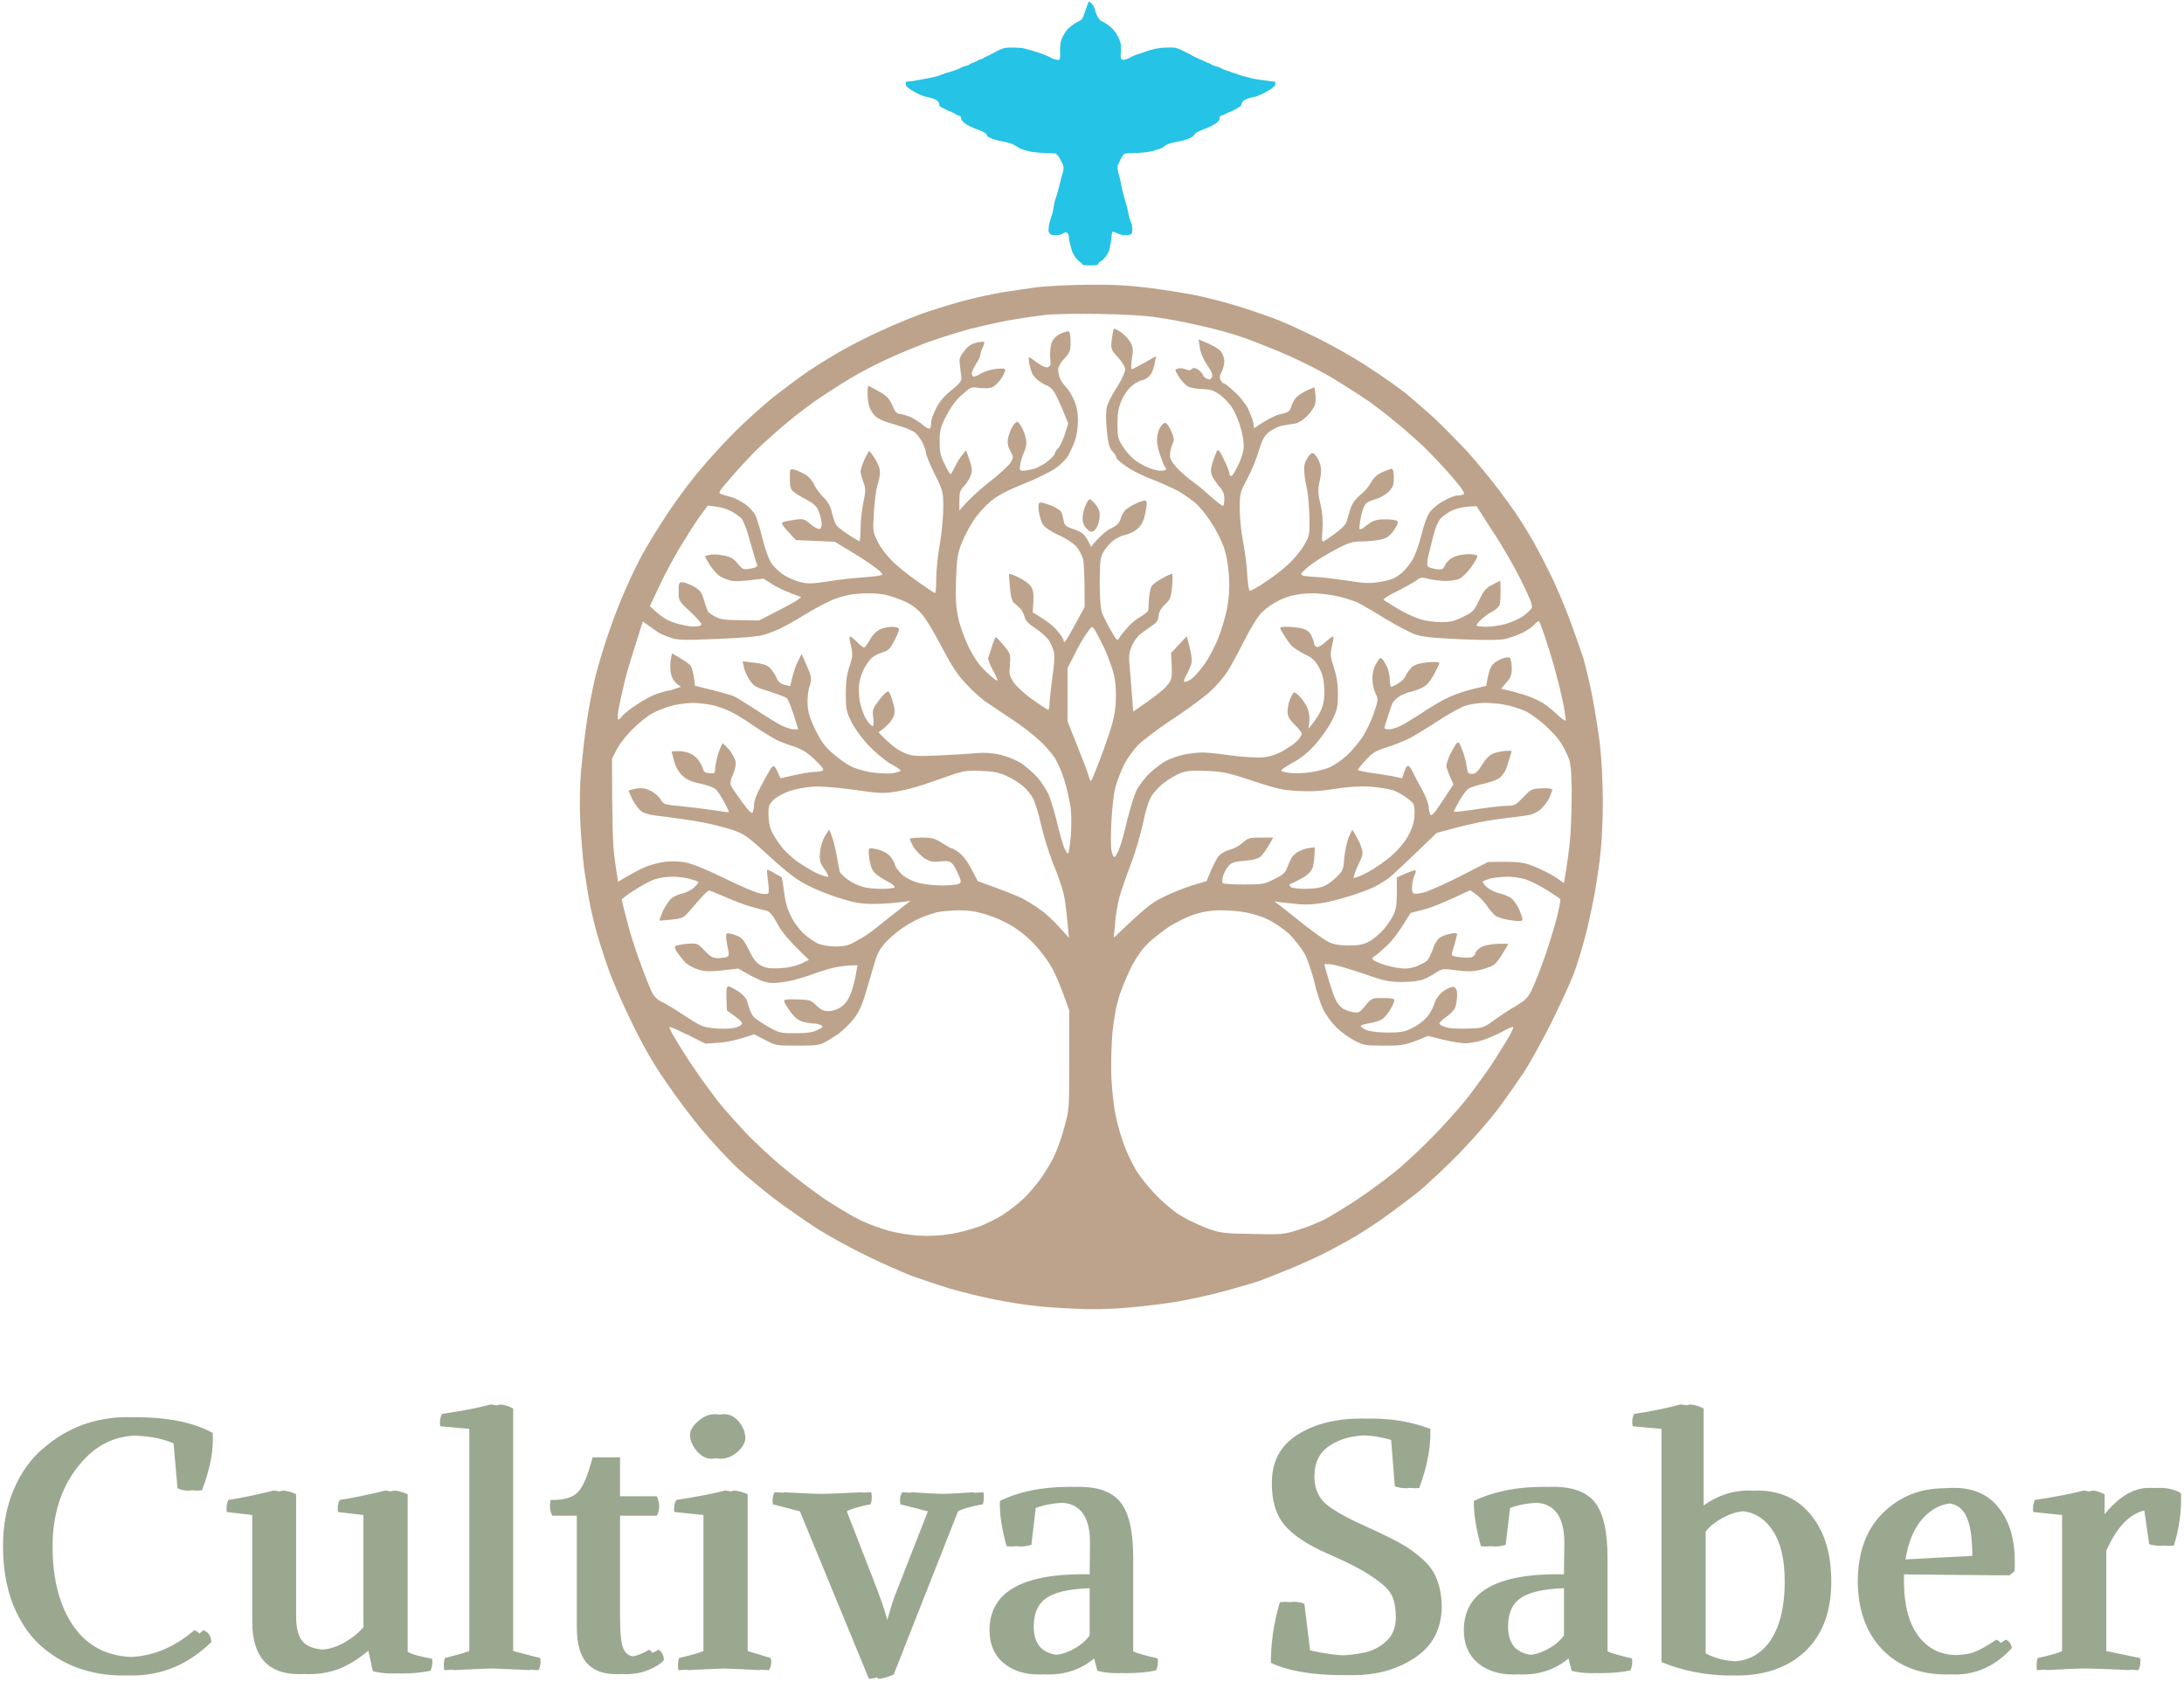 <svg version="1.2" xmlns="http://www.w3.org/2000/svg" viewBox="0 0 652 502" width="652" height="502"><style>.a{fill:#bda38b}.b{opacity:1;fill:#25c3e5}.c{fill:#9ba890}</style><path fill-rule="evenodd" class="a" d="m325.1 85c7.3-0.1 12.3 0.2 18.5 1 4.6 0.6 10.8 1.6 13.7 2.2 2.9 0.6 8 1.9 11.3 2.9 3.4 1 8.3 2.7 11.1 3.7 2.8 1 8.8 3.7 13.4 6 4.7 2.3 11.7 6.3 15.6 8.9 3.9 2.5 8.9 6.1 11.1 7.8 2.1 1.8 6.1 5.2 8.7 7.6 2.6 2.5 6.8 6.8 9.4 9.5 2.5 2.8 7.1 8.3 10 12.2 3 3.9 6.7 9.4 8.3 12.2 1.7 2.7 4.4 7.9 6.1 11.3 1.8 3.5 4.5 9.8 6.1 14.1 1.6 4.2 3.5 9.7 4.3 12.1 0.7 2.5 1.9 7.5 2.6 11.1 0.7 3.7 1.8 10.1 2.3 14.3 0.5 4.6 0.9 11.6 0.9 17.2 0 5.2-0.3 12.2-0.7 15.4-0.3 3.2-1.1 8.5-1.7 11.9-0.6 3.3-1.8 9.1-2.8 12.9-1 3.8-2.6 9.1-3.7 11.9-1.1 2.8-4.1 9.2-6.6 14.3-2.6 5.1-6.1 11.5-7.9 14.3-1.8 2.7-5.3 7.7-7.8 11.1-2.5 3.3-7.8 9.4-11.7 13.4-3.9 4-9.3 9-11.9 11.2-2.6 2.1-6.9 5.3-9.5 7.2-2.6 1.9-6.7 4.6-9.2 6.1-2.5 1.5-6.4 3.6-8.7 4.8-2.3 1.2-6.7 3.2-9.7 4.5-3.1 1.3-7.7 3.1-10.3 4.1-2.6 0.9-7.9 2.4-11.6 3.4-3.8 1-9.7 2.3-13.2 2.9-3.5 0.6-10.1 1.4-14.8 1.8-5.7 0.5-10.9 0.6-16.3 0.3-4.4-0.2-10.2-0.6-12.9-1-2.8-0.3-7.9-1.2-11.4-1.9-3.4-0.7-9.1-2.1-12.6-3.1-3.5-1.1-8.6-2.8-11.4-3.8-2.7-1.1-8.8-3.7-13.4-6-4.6-2.2-11.3-5.9-14.8-8.1-3.4-2.2-9.1-6.2-12.6-8.8-3.5-2.7-8.6-6.9-11.3-9.4-2.7-2.6-7.4-7.6-10.5-11.3-3-3.6-7.8-10-10.7-14.3-3.7-5.3-6.8-10.7-10.2-17.7-2.7-5.5-5.9-12.8-7-16.1-1.2-3.3-2.6-7.8-3.2-9.8-0.6-2-1.6-6.1-2.2-9-0.6-2.9-1.4-8.1-1.9-11.6-0.4-3.5-0.9-9.8-1.1-14-0.2-4.6-0.1-10.7 0.3-15.1 0.4-4.1 1.1-10.5 1.7-14.3 0.5-3.8 1.7-9.7 2.5-13.2 0.9-3.5 2.7-9.6 4.1-13.5 1.3-3.9 3.7-10 5.3-13.5 1.5-3.5 4-8.5 5.5-11.1 1.5-2.6 4.3-7.1 6.2-10 1.9-3 5.7-8.2 8.5-11.7 2.8-3.5 7.9-9.2 11.4-12.7 3.4-3.5 8.9-8.4 12.1-11 3.2-2.5 8-6.1 10.8-8 2.7-1.8 7.4-4.7 10.3-6.3 2.9-1.6 8.1-4.3 11.6-5.8 3.4-1.6 8.6-3.7 11.5-4.8 2.9-1 8.3-2.7 11.9-3.7 3.6-1 9.1-2.2 12.1-2.7 3.1-0.5 7.9-1.2 10.8-1.6 2.9-0.3 9.8-0.7 15.3-0.7zm-22.1 10.3c-2.9 0.4-9 1.8-13.5 2.9-4.4 1.2-11.4 3.4-15.5 5.1-4.1 1.6-9.8 4.1-12.7 5.6-2.9 1.4-7.4 3.9-10 5.6-2.6 1.6-6.4 4.1-8.4 5.5-2 1.5-5.4 4-7.4 5.7-2 1.6-5.7 4.9-8.1 7.1-2.5 2.3-6.4 6.5-8.8 9.3-3.6 4.1-4.3 5-3.5 5.3 0.5 0.2 1.9 0.6 3 0.9 1.2 0.3 3.1 1.3 4.4 2.2 1.2 0.9 2.5 2.3 2.9 3.1 0.5 0.8 1.4 3.9 2.2 7 0.7 3 1.9 6.4 2.7 7.5 0.7 1.1 2.4 2.7 3.8 3.6 1.3 0.8 3.6 1.8 5.1 2.1 2.1 0.5 3.8 0.4 8.2-0.3 3-0.5 7.8-1 10.6-1.2 2.8-0.2 5.2-0.5 5.4-0.8 0.2-0.2-0.9-1.3-2.5-2.4-1.5-1.1-4.7-3.2-7.2-4.7l-4.5-2.7-11.6-0.5c-4.5-4.8-4.6-5.1-3.7-5.4 0.6-0.2 2.2-0.5 3.6-0.7 2.2-0.3 2.7-0.2 4.3 1.2 1 0.9 2.2 1.6 2.7 1.6q0.8 0 0.8-1.6c0-0.8-0.4-2.4-0.8-3.5-0.6-1.6-1.4-2.4-3.8-3.7-1.7-0.9-3.5-2-4-2.5-0.7-0.6-0.9-1.7-0.9-3.8 0-2.9 0-2.9 1.4-2.6 0.8 0.2 2.3 0.9 3.3 1.5 1 0.6 2.1 1.9 2.5 2.9 0.4 0.9 1.6 2.6 2.7 3.7 1.5 1.5 2.2 2.7 2.7 4.9 0.4 1.6 1 3.2 1.3 3.6 0.3 0.4 1.9 1.7 3.6 2.8 1.7 1.1 3.2 2 3.3 2 0.1 0 0.3-1.6 0.3-3.5 0-2 0.3-5.5 0.8-7.9 0.8-3.9 0.8-4.3 0-6.4-0.4-1.3-0.8-2.6-0.8-3.1 0-0.4 0.5-2 1.1-3.4 0.7-1.5 1.4-2.7 1.5-2.7 0.1 0 0.9 1 1.7 2.3 0.9 1.4 1.5 2.9 1.5 4.1 0 1-0.4 2.8-0.8 4-0.4 1.1-0.8 4.7-1 7.9-0.4 5.6-0.3 5.9 1.1 8.7 0.7 1.6 2.6 4.1 4.1 5.6 1.4 1.5 4.9 4.3 7.6 6.2 2.8 2 5.2 3.6 5.4 3.6 0.3 0 0.4-2 0.4-4.4 0-2.4 0.5-7.1 1.1-10.4 0.6-3.4 1-8.2 1-10.8 0-4.4 0-4.8-2.6-10-1.5-3-2.6-5.8-2.6-6.4 0-0.5-0.5-1.8-1-2.9-0.6-1.1-1.5-2.3-2-2.8-0.5-0.5-2.1-1.2-3.4-1.7-1.3-0.4-3.5-1.1-4.9-1.5-1.5-0.4-3.3-1.3-4-2.1-0.7-0.7-1.5-2.1-1.7-3.1-0.3-1-0.4-2.8-0.4-3.8 0-1.1 0.1-2 0.4-1.9 0.2 0.1 1.6 0.9 3.1 1.7 2.3 1.3 3 2.1 3.9 4.1 0.8 2 1.3 2.5 2.2 2.5 0.6 0.1 2.1 0.5 3.3 1 1.1 0.6 2.8 1.6 3.7 2.4 0.8 0.7 1.7 1.2 2 1 0.2-0.2 0.4-1 0.4-1.7-0.1-0.7 0.6-2.6 1.4-4.2 1-2 2.4-3.8 4.6-5.5 2.4-1.9 3.1-2.8 3-3.7 0-0.6-0.3-2.2-0.4-3.5-0.3-2.1-0.2-2.7 1.2-4.4 1-1.5 2.1-2.2 3.6-2.6 1.2-0.3 2.2-0.4 2.4-0.2 0.1 0.2-0.1 0.9-0.4 1.6-0.4 0.7-0.7 1.7-0.7 2.1 0 0.5-0.6 1.7-1.3 2.8-0.7 1.1-1.3 2.4-1.3 2.9 0 0.5 0.3 0.9 0.6 0.9 0.4 0 1.4-0.4 2.3-1 0.8-0.5 2.8-1.1 4.3-1.3 2.1-0.2 2.8-0.1 2.8 0.3 0 0.4-0.5 1.5-1.2 2.6-0.7 1-1.8 2.1-2.5 2.5-0.8 0.4-2.3 0.5-4 0.3-2.6-0.4-2.6-0.3-5.4 2.2-1.9 1.7-3.4 3.9-4.6 6.3-1.6 3.1-1.9 4.3-1.9 7.4 0 3.1 0.2 4.3 1.5 6.8 0.8 1.7 1.6 3 1.7 3 0.2 0.1 0.7-0.8 1.2-1.9 0.6-1.1 1.5-2.8 2.2-3.6l1.3-1.6c2 5.5 2 6 1.3 7.7-0.4 1-1.3 2.4-2 3.1-1.1 1.1-1.3 1.9-1.3 4.3v2.9c2.7-3.3 6-6.2 8.9-8.5 3-2.3 5.8-4.9 6.4-5.8 0.9-1.6 0.9-1.7-0.1-3.5-0.7-1.3-0.9-2.4-0.7-3.7 0.2-1 0.8-2.6 1.3-3.5 0.6-1 1.3-1.6 1.6-1.5 0.3 0.2 1 1.2 1.6 2.4 0.5 1.2 1 2.8 1 3.7 0 0.9-0.3 2.2-0.7 3-0.4 0.8-0.9 2.4-1.1 3.5-0.3 1.8-0.2 2 0.9 2 0.6 0 2.1-0.3 3.3-0.6 1.2-0.4 3-1.4 4.1-2.3 1.1-0.9 2-1.9 2-2.2 0-0.3 0.4-1 0.9-1.5 0.6-0.6 1.5-2.5 2.1-4.3l1-3.2c-2.7-6.9-4.1-9.5-4.7-10.1-0.7-0.7-1.4-1.2-1.6-1.2-0.2 0-1.2-0.6-2.2-1.2-1-0.7-2-1.8-2.3-2.5-0.3-0.8-0.7-2.1-0.9-3.1-0.1-0.9-0.1-1.7 0-1.7 0.2 0 1.3 0.8 2.5 1.7 1.4 1 2.6 1.5 3.2 1.3 0.7-0.3 0.9-0.8 0.6-2.9-0.1-1.3 0.1-3.3 0.4-4.3 0.5-1.3 1.3-2.1 2.7-2.8 1.1-0.5 2.2-0.8 2.5-0.7 0.3 0.2 0.5 1.6 0.5 3.2 0 2.6-0.2 3.1-1.8 4.9-1.2 1.2-1.9 2.5-1.9 3.4 0 0.8 0.3 2 0.6 2.7 0.3 0.6 1.1 1.8 1.8 2.5 0.7 0.7 1.8 2.5 2.4 4 0.8 1.8 1.1 3.7 1.1 6.1 0 1.8-0.4 4.5-0.9 5.8-0.4 1.3-1.4 3.3-2 4.5-0.7 1.2-2.5 2.9-4.1 4-1.6 1-5.8 3.1-9.4 4.5-4.5 1.8-7.4 3.3-9.5 5-1.6 1.3-3.8 3.7-4.9 5.3-1.1 1.6-2.8 4.6-3.7 6.8-1.5 3.7-1.6 4.6-1.9 11.4-0.2 5.9 0 8.3 0.7 11.6 0.5 2.4 2 6.3 3.2 8.8 1.6 3.1 3.1 5.3 5.2 7.2 1.6 1.6 3.1 2.7 3.2 2.5 0.2-0.1-0.4-1.5-1.3-3.1-0.9-1.6-1.5-3.2-1.4-3.6 0.2-0.4 0.6-1.9 1.1-3.4 0.5-1.6 1-2.8 1.2-2.8 0.2 0 1.3 1.2 2.4 2.5 2 2.4 2 2.6 1.8 5.7-0.3 2.9-0.2 3.3 1.2 5.4 0.9 1.2 3.4 3.6 5.7 5.1 2.2 1.6 4.3 2.9 4.5 3 0.2 0 0.4-0.8 0.4-1.7 0-1 0.4-4.4 0.8-7.6 0.5-3.2 0.8-6.6 0.6-7.7-0.2-1-0.9-2.6-1.4-3.5-0.6-1-2.4-2.7-4.1-3.8-2.3-1.5-3.1-2.4-3.4-3.7-0.3-0.9-0.8-1.9-1.2-2.3-0.4-0.4-1.2-1-1.7-1.5-0.8-0.6-1.1-1.7-1.4-4.7-0.2-2.2-0.3-4.1-0.3-4.1 0.1-0.1 1.4 0.3 2.8 1 1.4 0.7 3.1 1.8 3.6 2.5 0.8 1.1 1 2 0.9 4.7l-0.2 3.3c4 2.3 6.1 4 7.2 5.3 1.1 1.3 2 2.6 2 3 0 0.4 0.2 0.6 0.4 0.5 0.2-0.1 1.6-2.5 3.1-5.3l2.8-5.1c0-9.6-0.2-13.3-0.5-14.4-0.3-1.1-1.2-2.8-2-3.7-0.8-0.9-3.2-2.5-5.3-3.4-2.4-1.1-4.1-2.3-4.7-3.2-0.5-0.8-1-2.6-1.2-4-0.2-2.2-0.1-2.5 0.7-2.5 0.5 0 2 0.5 3.3 1 1.3 0.6 2.5 1.4 2.7 1.8 0.2 0.3 0.5 1.4 0.7 2.4 0.2 1.5 0.6 1.9 2.6 2.6 1.3 0.4 2.8 1.1 3.3 1.6 0.5 0.5 1.3 1.6 1.6 2.4l0.7 1.4c2.8-3.4 4.7-4.9 6-5.5 1.7-0.8 2.4-1.5 2.8-2.7 0.2-0.9 0.8-2 1.3-2.6 0.5-0.5 1.8-1.4 2.9-1.9 1.1-0.6 2.4-1 2.9-1.1 0.8 0 0.9 0.4 0.5 2.7-0.2 1.5-0.7 3.3-1.2 4.1-0.4 0.8-1.4 1.8-2.2 2.3-0.8 0.5-2.3 1.1-3.3 1.3-1 0.2-2.6 1.1-3.6 2-1 0.9-2.1 2.4-2.6 3.3-0.7 1.2-0.9 3-0.9 9 0 4.7 0.3 7.9 0.7 8.9 0.4 0.9 1.5 3.2 2.6 5.1 1.7 3 1.9 3.3 2.5 2.4 0.3-0.6 1.4-2 2.4-3.1 1-1.2 2.8-2.7 4.1-3.4 1.2-0.7 2.2-1.5 2.2-1.9 0-0.3 0.1-1.8 0.2-3.3 0.1-1.4 0.4-3.1 0.7-3.7 0.3-0.6 1.8-1.7 3.3-2.5 1.4-0.8 2.8-1.4 2.9-1.3 0.2 0 0.2 1.8 0 3.8-0.3 3.3-0.6 3.9-2.1 5.3-1.2 1.1-1.8 2.2-1.9 3.4-0.2 1.4-0.6 2.1-2.1 3-1 0.7-2.5 1.8-3.3 2.4-0.9 0.7-2.1 2.3-2.6 3.6-0.9 2.1-1 3-0.6 6.9 0.2 2.5 0.5 6.4 0.7 8.6l0.3 4.1c6.9-4.7 9.5-6.9 10.2-7.9 1.3-1.6 1.4-2.2 1.3-5.7l-0.2-3.9 4.7-5c1.4 5.1 1.6 7 1.4 8-0.2 0.8-0.8 2.3-1.4 3.3-0.5 0.9-0.9 1.9-0.8 2.2 0 0.3 0.9 0.1 1.8-0.5 1-0.6 2.8-2.6 4.1-4.4 1.3-1.8 3.2-5.3 4.2-7.8 1-2.5 2.2-6.5 2.7-9 0.6-3.2 0.8-5.9 0.6-9.5-0.2-3.5-0.7-6.3-1.6-9-0.8-2.2-2.5-5.5-3.8-7.4-1.2-1.9-3.2-4.3-4.3-5.4-1.1-1-3.6-2.7-5.4-3.8-1.9-1-5.4-2.6-7.8-3.5-2.4-0.9-5.8-2.5-7.5-3.7-1.8-1.2-3.2-2.4-3.2-2.8 0-0.3-0.5-1.2-1.2-1.9-0.9-1-1.3-2.2-1.7-6.3-0.3-3.6-0.3-5.7 0.1-7.2 0.4-1.2 1.7-3.8 3.1-5.9 1.3-2 2.3-4.3 2.3-5 0-0.8-0.9-2.3-2.2-3.7-2.1-2.3-2.1-2.4-1.8-5.3 0.2-1.6 0.5-3 0.6-3.2 0.1-0.1 1.2 0.4 2.2 1.1 1.1 0.8 2.4 2.2 2.9 3.2 0.7 1.5 0.7 2.4 0.3 4.7-0.2 1.6-0.3 3-0.1 3.1 0.1 0.1 1.8-0.8 3.8-1.9l3.5-2c-0.5 3.3-1.1 4.9-1.7 5.6-0.5 0.7-1.5 1.4-2.2 1.5-0.7 0.1-2.1 0.8-3.1 1.6-1.1 0.8-2.4 2.6-3.2 4.3-1 2.3-1.3 3.8-1.3 7.2 0 3.8 0.1 4.4 1.6 6.8 1 1.5 2.6 3.3 3.7 4.1 1.1 0.8 2.9 1.8 4 2.2 1.1 0.5 2.7 0.9 3.6 0.9 0.9 0 1.6-0.2 1.6-0.4 0-0.3-0.2-0.6-0.4-0.9-0.2-0.2-0.8-1.7-1.3-3.2-0.6-1.5-1-3.6-1-4.7 0-1.1 0.4-2.7 0.8-3.5 0.5-0.9 1.2-1.6 1.6-1.6 0.4 0 1.3 1.1 1.8 2.4 1 2.2 1 2.5 0.3 4.3-0.5 1.1-0.7 2.7-0.6 3.6 0.2 0.9 1.3 2.5 2.6 3.7 1.2 1.2 3.1 2.8 4.1 3.5 1 0.7 3.4 2.6 5.2 4.3 1.9 1.7 3.7 3 3.9 3 0.2 0 0.4-0.9 0.4-2.1 0-1.6-0.4-2.5-1.6-3.8-0.8-1-1.8-2.4-2.1-3.2-0.4-1.1-0.4-2 0.2-3.9 0.5-1.4 1-2.9 1.3-3.4 0.4-0.6 0.9 0 2.1 2.6 0.9 1.8 1.6 3.6 1.6 4.1 0 0.4 0.3 0.8 0.6 0.8 0.3 0 1.2-1.5 2.1-3.4 1-2.1 1.6-4.1 1.6-5.6 0-1.4-0.4-3.7-0.9-5.3-0.4-1.6-1.4-4.1-2.2-5.5-0.8-1.5-2.5-3.3-3.8-4.3-2-1.5-2.9-1.8-5.9-1.9-2.7-0.2-3.8-0.5-4.7-1.4-0.7-0.6-1.7-1.9-2.2-2.8-0.9-1.5-0.9-1.6 0-1.9 0.5-0.2 1.5-0.1 2.3 0.2 0.9 0.4 1.5 0.4 1.9-0.1 0.5-0.4 1-0.4 2 0.3 0.7 0.6 1.3 1.2 1.3 1.5 0 0.3 0.5 0.8 1.1 1.1 0.8 0.4 1.2 0.3 1.6-0.4 0.3-0.7 0-1.6-1.4-3.6-1.1-1.7-2-3.6-2.2-5.2l-0.4-2.5c4.1 1.6 5.8 2.7 6.5 3.4 0.7 0.8 1.2 2.1 1.2 3.1 0 0.9-0.4 2.4-0.8 3.2-0.6 1-0.7 1.7-0.3 2.5 0.3 0.6 0.8 1 1.1 1 0.3 0 1.7 1.2 3.2 2.6 1.5 1.3 3.2 3.5 3.9 4.9 0.6 1.3 1.3 3.1 1.5 4l0.3 1.8c3.9-2.7 6.3-3.8 7.8-4.2 2.5-0.5 2.8-0.8 3.3-2.3 0.3-1 1-2.3 1.7-2.9 0.7-0.6 2.1-1.5 3.2-2l2-0.8c0.5 2.7 0.4 4.2 0.2 5-0.2 0.9-1.3 2.5-2.4 3.6-1.1 1.1-2.7 2.1-3.5 2.2-0.8 0.1-2.4 0.4-3.6 0.6-1.2 0.1-2.9 1-4.1 1.8-1.6 1.3-2.1 2.3-3.1 5.4-0.6 2.2-2.1 5.9-3.4 8.4-2.3 4.3-2.4 4.6-2.4 9.2 0 2.7 0.4 6.8 0.9 9.3 0.5 2.5 1.1 6.8 1.3 9.7 0.1 2.9 0.5 5.4 0.8 5.5 0.3 0.1 2.3-1 4.5-2.5 2.2-1.4 5.3-3.8 6.8-5.2 1.6-1.4 3.8-4 4.8-5.7 1.8-3.1 1.8-3.1 1.7-8.8-0.1-3.1-0.4-6.7-0.7-8-0.3-1.2-0.7-3.4-0.8-4.8-0.2-2.1 0-3.1 0.8-4.4 0.6-1 1.3-1.7 1.6-1.7 0.3 0 0.9 0.5 1.3 1.2 0.5 0.6 1 2 1.2 3 0.2 1 0 3-0.4 4.5-0.5 2.2-0.5 3.2 0.3 6.6 0.6 2.7 0.8 5.1 0.6 7.6-0.2 1.9-0.2 3.5 0.1 3.5 0.2 0.1 1.8-1 3.6-2.3 2.3-1.7 3.4-2.9 3.6-3.9 0.2-0.8 0.7-2.5 1.1-3.7 0.5-1.5 1.5-2.8 2.9-4 1.2-0.9 2.6-2.6 3.2-3.7 0.7-1.3 1.7-2.3 3.2-3 1.3-0.6 2.6-1 2.9-1.1q0.7 0 0.7 2.7c0 2.2-0.3 2.9-1.6 4.2-0.9 0.9-2.5 1.8-3.6 2.1-1.1 0.3-2.4 0.8-2.9 1.2-0.6 0.4-1.3 2-1.7 4.1-0.4 1.9-0.6 3.6-0.4 3.7 0.1 0.2 0.5 0 0.9-0.2 0.4-0.3 1.4-1.1 2.2-1.6 1.1-0.8 2.4-1.1 4.5-1.1 1.7 0 3.3 0.2 3.6 0.5 0.4 0.4 0.1 1.2-1 2.8-1.4 1.9-2 2.3-4.2 2.8-1.5 0.3-4 0.5-5.6 0.5-2.2 0-3.7 0.4-6.2 1.7-1.8 0.9-4.6 2.5-6.2 3.5-1.6 1-3.5 2.4-4.3 3.2-1.4 1.3-1.4 1.4-0.6 1.8 0.6 0.2 2.2 0.3 3.6 0.4 1.5 0 5.5 0.5 9 1 4.8 0.8 7 1 9.5 0.6 1.7-0.2 3.7-0.7 4.5-1 0.7-0.2 2.1-1.1 3.1-2 0.9-0.8 2.3-2.6 3.1-3.9 0.7-1.3 1.9-4.6 2.6-7.4 0.7-3 1.7-5.7 2.5-6.7 0.7-1 2.5-2.5 4.1-3.3 1.5-0.9 3.3-1.6 4.1-1.6 0.7 0 1.6-0.2 1.9-0.4 0.4-0.3-0.8-2.1-3.7-5.4-2.4-2.8-6.4-7-8.8-9.3-2.5-2.2-6.1-5.5-8.2-7.1-2-1.7-5.3-4.2-7.3-5.7-2.1-1.4-5.9-3.9-8.5-5.5-2.6-1.7-7.1-4.2-10-5.6-2.9-1.5-8.2-3.9-11.9-5.3-3.6-1.5-8.7-3.4-11.3-4.1-2.6-0.8-7.5-2-10.8-2.7-3.3-0.8-8.4-1.7-11.3-2.1-2.9-0.5-10.4-0.9-16.6-1-6.3-0.1-13.4 0-15.9 0.2-2.4 0.3-6.8 0.9-9.7 1.4zm-94.2 59c-1.3 1.8-3.9 5.9-5.7 8.9-1.9 3.1-4.7 8.3-6.2 11.6l-2.9 6.1c3.4 3.3 5.2 4.3 7.4 5 1.8 0.6 4.3 1.1 5.6 1.1 1.6 0 2.4-0.2 2.4-0.7 0-0.3-1.5-2-3.4-3.8-3.4-3.1-3.4-3.2-3.4-5.9 0-2.6 0.1-2.8 1.1-2.8 0.7 0 2.2 0.6 3.5 1.3 1.9 1.1 2.3 1.8 3 4.1 0.4 1.5 1 3 1.2 3.4 0.2 0.3 1.2 1 2.2 1.5 1.5 0.8 3.1 1 7.5 1l5.5 0.1c7.7-3.9 10.6-5.5 11.3-6l1.3-1c-4.1-1.4-6.6-2.6-8.3-3.6l-3-1.9c-6.8 0.9-8.8 0.9-10.1 0.5-1-0.3-2.3-0.8-3-1.3-0.6-0.4-1.9-1.8-2.8-3.1-0.8-1.3-1.5-2.5-1.5-2.7 0-0.1 0.6-0.4 1.4-0.5 0.8-0.2 2.7-0.1 4.1 0.2 2.1 0.4 3 0.9 4.2 2.4 1.5 1.8 1.7 1.9 3.9 1.5 1.7-0.3 2.1-0.6 1.9-1.2-0.2-0.4-1.1-3.4-2-6.6-0.9-3.5-2-6.3-2.6-7.1-0.7-0.7-2.1-1.7-3.3-2.3-1.1-0.6-3.2-1.2-4.5-1.3l-2.3-0.3zm221 0.8c-0.6 0.9-1.3 2.5-1.6 3.7-0.3 1.1-1 3.8-1.5 5.9q-1 3.8-0.4 4.4c0.3 0.3 1.4 0.6 2.5 0.8 1.8 0.2 2 0.1 2.7-1.4 0.5-0.9 1.6-1.9 2.7-2.3 1-0.5 2.9-0.8 4.2-0.8 1.3 0 2.5 0.2 2.6 0.5 0.2 0.3-0.7 1.8-1.8 3.4-1.2 1.6-2.8 3.2-3.6 3.5-0.8 0.3-2.6 0.6-4.1 0.6-1.4 0-3.7-0.3-5-0.6-2.1-0.6-2.5-0.5-3.9 0.6-0.9 0.6-3.5 2.1-5.8 3.2-2.4 1.2-4 2.2-3.7 2.5 0.3 0.2 2.2 1.4 4.2 2.6 2 1.2 5 2.6 6.6 3.1 1.6 0.5 4.4 0.9 6.3 0.9 2.8 0 4-0.3 6.6-1.6 2.9-1.4 3.3-1.8 4.8-5 1.4-2.9 2-3.6 4-4.6l2.3-1.2c0.2 4.9 0 6.8-0.3 7.4-0.3 0.6-1.3 1.5-2.2 1.9-1 0.5-2.4 1.5-3.2 2.3-0.8 0.7-1.4 1.5-1.4 1.8 0 0.2 1.2 0.3 2.7 0.4 1.6 0 4.2-0.4 5.8-0.8 1.7-0.5 4.1-1.5 5.3-2.3 1.2-0.9 2.4-2 2.7-2.6 0.3-0.7-0.6-2.9-3.3-8.4-2-4-5.8-10.6-8.5-14.6l-4.7-7.3c-3.5 0-5.7 0.6-7.2 1.2-1.5 0.7-3.2 2-3.8 2.8zm-180.1 23.5c-1.8 0.6-5.3 2.4-8 4-2.6 1.6-6 3.6-7.6 4.4-1.6 0.9-4.2 1.9-5.8 2.4-2 0.6-6.3 1-14.2 1.3-9.2 0.4-11.8 0.4-13.7-0.3-1.3-0.4-3-1.1-3.8-1.6-0.8-0.5-2.2-1.5-3-2.1l-1.7-1.2c-3.2 10-4.7 14.9-5.3 17.4-0.6 2.5-1.4 6.1-1.8 8-0.4 1.8-0.5 3.6-0.3 3.8 0.1 0.2 0.7-0.2 1.1-0.8 0.5-0.7 2.5-2.3 4.5-3.6 2-1.4 4.9-2.9 6.3-3.3 1.5-0.5 2.9-0.9 3.3-0.9 0.4 0 1.3-0.3 2.1-0.6l1.5-0.5c-1.9-1.2-2.6-2.4-2.9-3.5-0.3-1.1-0.4-3-0.2-4.2l0.4-2.3c4 2.2 5.4 3.4 5.7 3.9 0.3 0.6 0.7 2.2 0.9 3.5l0.3 2.3c7.9 1.9 11 2.8 12 3.3 0.9 0.5 3.9 2.4 6.7 4.2 2.7 1.8 6 3.8 7.2 4.4 1.3 0.6 2.9 1.1 3.6 1.1h1.3c-2-6.7-3-9-3.5-9.4-0.5-0.3-2.9-1.2-5.3-2-3.8-1.1-4.5-1.5-5.7-3.3-0.7-1-1.5-2.8-1.7-3.7l-0.4-1.9c6 0.6 7.2 1 8.1 1.9 0.7 0.7 1.6 2 2 3 0.5 1.2 1.2 1.8 2.4 2.1l1.7 0.4c0.9-4.1 1.7-6.3 2.3-7.4l1.1-2.2c3.1 6.9 3.2 7 2.4 9.6-0.5 1.4-0.7 3.9-0.6 5.6 0.1 2.1 0.7 4.1 2.3 7.4 1.6 3.3 2.9 5.1 5 6.9 1.6 1.4 3.9 3.1 5.2 3.8 1.3 0.8 4.2 1.6 6.3 2 2.2 0.3 5.1 0.5 6.5 0.3 1.4-0.2 2.5-0.6 2.5-0.8 0-0.2-1.5-1.2-3.3-2.2-1.8-1.1-4.6-3.5-6.6-5.6-1.8-2-4.1-5.1-4.9-6.9-1.4-2.8-1.6-3.7-1.6-8.2 0-3.6 0.3-5.8 1.1-8.2 0.9-2.6 1-3.5 0.6-5.4-0.3-1.2-0.6-2.6-0.6-3.1 0-0.7 0.6-0.4 2.1 1.1 2 1.9 2.3 2.1 2.8 1.3 0.4-0.5 1.1-1.6 1.6-2.5 0.5-0.9 1.7-2 2.7-2.5 1-0.4 2.5-0.7 3.3-0.7 0.8 0 1.8 0.1 2.1 0.4 0.4 0.2 0.1 1.2-1.1 3.5-1.4 2.8-1.9 3.2-3.9 3.8-1.2 0.4-2.7 1.2-3.3 1.9-0.6 0.7-1.5 2-2 3-0.6 1.1-1.2 3-1.4 4.3-0.2 1.3-0.1 3.8 0.2 5.5 0.4 1.8 1.2 4.1 1.9 5.2 0.7 1.1 1.6 2 1.9 2 0.3 0 0.4-1 0.2-2.5-0.3-2.4-0.2-2.7 1.8-5.3 1.2-1.6 2.4-2.7 2.7-2.5 0.3 0.1 0.9 1.5 1.3 3 0.7 2.1 0.7 3.2 0.3 4.4-0.3 0.8-1.4 2.3-2.5 3.2l-2 1.6c3.4 3.6 5.6 5.2 7.2 5.9 2.7 1.2 3.2 1.3 10.5 1 4.2-0.2 9.3-0.5 11.3-0.7 2.6-0.2 4.8-0.1 7.4 0.5 2.1 0.5 4.8 1.6 6.3 2.6 1.4 1 3.5 2.8 4.7 4.1 1.1 1.3 2.6 3.6 3.3 5 0.6 1.5 1.8 5.2 2.5 8.2 0.7 3.1 1.7 6.5 2.1 7.6 0.5 1.1 1 2 1.2 2 0.3 0 0.6-2.5 0.9-5.5 0.2-3.3 0.2-6.8-0.2-9-0.3-1.9-1.1-5.4-1.8-7.6-0.7-2.3-2-5.2-2.8-6.5-0.9-1.3-2.9-3.7-4.7-5.3-1.7-1.6-5.2-4.3-7.8-6-2.6-1.7-6-4-7.6-5.1-1.6-1-4.4-3.5-6.3-5.6-2.7-2.8-4.4-5.5-7.2-10.8-2-3.9-4.6-8.3-5.7-9.6-1.4-1.8-3-3.1-5.3-4.2-1.8-0.8-4.6-1.8-6.1-2.1-1.6-0.3-4.1-0.5-5.6-0.4-1.4 0-3.3 0.2-4.2 0.3-0.9 0.1-3 0.6-4.7 1.2zm131.8 0.8c-1.5 0.7-3.6 2.2-4.7 3.3-1.3 1.2-3.3 4.5-5.5 8.8-1.9 3.8-4.2 8-5.1 9.3-0.9 1.3-2.9 3.7-4.5 5.2-1.6 1.6-6.6 5.3-11.1 8.3-4.5 2.9-9.3 6.6-10.8 8-1.4 1.5-3.4 4.2-4.3 6.1-0.9 1.8-2 4.8-2.5 6.5-0.5 1.8-1 6.3-1.2 10.1-0.2 3.7-0.2 7.7 0 8.8 0.2 1.1 0.6 2 0.9 2 0.3 0 1-1.3 1.6-2.9 0.6-1.6 1.6-5.4 2.3-8.5 0.8-3 1.9-6.8 2.6-8.3 0.8-1.6 2.5-3.9 4.1-5.4 1.6-1.5 3.9-3.2 5.2-3.8 1.3-0.6 3.6-1.4 5.1-1.7 1.6-0.3 3.9-0.6 5.3-0.6 1.4 0 5.3 0.4 8.6 0.9 3.3 0.4 7.5 0.7 9.2 0.6 2.2-0.2 4.1-0.8 6-1.8 1.6-0.9 3.6-2.2 4.4-3 0.8-0.8 1.5-1.8 1.5-2.3 0-0.4-1-1.6-2.1-2.7-1.5-1.5-2.1-2.5-2.1-3.6-0.1-0.9 0.2-2.4 0.5-3.4 0.4-1.1 0.9-2.1 1.1-2.4 0.3-0.4 1-0.1 1.8 0.8 0.8 0.7 1.9 2.3 2.4 3.4 0.6 1.4 0.8 2.9 0.7 4.2l-0.3 2.2c2.5-2.9 3.6-4.9 4.1-6.4 0.6-1.8 0.8-3.8 0.6-6.1-0.1-2.4-0.6-4.1-1.6-5.9-1.1-2-2-2.8-4.2-3.8-1.5-0.8-3.3-1.9-3.9-2.5-0.6-0.7-1.6-2.1-2.2-3.1-0.7-1-1.2-2-1.2-2.3 0-0.2 1.1-0.4 2.3-0.3 1.2 0 3.1 0.2 4.2 0.5 1.4 0.3 2.2 1 2.8 2.1 0.4 0.9 0.8 1.9 0.8 2.4 0 0.4 0.3 0.9 0.8 1 0.4 0.2 1.7-0.6 2.9-1.7 1.3-1.2 2.1-1.7 2.1-1.2 0 0.5-0.3 1.9-0.6 3.2-0.4 2-0.3 2.9 0.7 5.8 0.8 2.5 1.2 4.7 1.2 7.9 0 4.1-0.2 4.9-1.9 8.2-1 2-3.3 5.2-5 7.1-2 2.2-4.5 4.2-6.5 5.2-1.8 1-3.3 2-3.5 2.3-0.1 0.3 0.9 0.6 2.5 0.8 1.5 0.2 4.3 0.1 6.2-0.2 1.9-0.3 4.5-0.9 5.8-1.5 1.3-0.6 3.5-2.1 5-3.4 1.4-1.3 3.4-3.7 4.6-5.4 1.1-1.6 2.7-4.9 3.5-7.2 1.4-4.2 1.4-4.3 0.5-6.1-0.5-1-0.9-3-0.9-4.4 0-1.6 0.4-3.2 1.2-4.5 0.9-1.6 1.3-1.9 1.7-1.3 0.4 0.3 1 1.4 1.5 2.4 0.4 0.9 0.8 2.7 0.8 3.8 0 1.2 0.2 2.1 0.4 2.1 0.2 0 1.2-0.4 2.1-1 1-0.6 2-1.6 2.2-2.3 0.3-0.6 1.1-1.7 1.7-2.4 1-0.9 2.2-1.3 4.8-1.6 2.3-0.2 3.6-0.1 3.6 0.2 0 0.3-0.8 1.9-1.7 3.6-1.5 2.5-2.1 3.2-4.2 4.1-1.4 0.6-2.8 1-3.1 1-0.3 0-1.4 0.5-2.5 1-1.1 0.6-2.2 1.6-2.6 2.5-0.3 0.9-1 2.7-1.4 4.2-0.5 1.4-0.9 2.8-0.9 3 0 0.2 0.6 0.4 1.4 0.4 0.7 0 2.3-0.5 3.5-1.1 1.3-0.6 3.9-2.3 6-3.6 2-1.4 5.2-3.3 7.1-4.3 1.9-1 5.4-2.3 7.9-2.9l4.5-1.1c0.6-4.1 1.3-5.7 2-6.4 0.6-0.7 2-1.5 3-1.8 1.4-0.4 1.9-0.4 2.2 0.1 0.2 0.4 0.4 1.8 0.4 3 0 1.8-0.3 2.7-1.6 4.1l-1.6 1.9c2.3 0.4 4.6 1.1 6.6 1.7 2.1 0.6 4.7 1.8 6 2.6 1.2 0.8 3.2 2.4 4.3 3.5 1.2 1.1 2.2 1.8 2.4 1.7 0.1-0.2-0.2-1.9-0.5-4-0.4-2-1.2-5.7-1.9-8.2-0.6-2.5-2-7.4-3.2-11-1.1-3.5-2.2-6.4-2.4-6.5-0.3 0-0.9 0.5-1.5 1.2-0.6 0.6-2.1 1.6-3.4 2.3-1.3 0.6-3.6 1.4-5 1.8-1.9 0.4-5.9 0.4-13.5 0.1-8.6-0.4-11.4-0.7-13.7-1.5-1.6-0.6-5.5-2.7-8.7-4.6-3.2-2-7-4.2-8.4-4.9-1.5-0.6-4.5-1.6-6.7-2-2.3-0.4-5.4-0.8-6.9-0.7-1.5 0-3.8 0.2-5.1 0.5-1.3 0.2-3.6 1-5 1.8zm-60.8 16.1l-2 3.9v15.9c4.6 11.5 6.1 15.5 6.3 16.3 0.2 0.8 0.5 1.5 0.7 1.5 0.2 0 1.9-4.3 3.8-9.4 2.9-8.2 3.3-10 3.6-14.2 0.1-3.3 0-5.8-0.6-8.3-0.5-2-1.8-5.5-2.9-7.9-1.2-2.4-2.5-4.9-2.9-5.5-0.7-1-0.8-0.9-2.4 1.4-0.9 1.3-2.6 4.1-3.6 6.3zm-125.9 17.4c-1.4 0.7-4 2.8-5.8 4.6-1.8 1.7-3.9 4.4-4.8 6l-1.5 3c0 18.8 0.3 26.4 0.7 29 0.3 2.7 0.8 5.5 0.9 6.3l0.2 1.4c3.5-2.1 5.7-3.3 7.2-4 1.4-0.7 4-1.5 5.8-1.8 2.2-0.4 4.1-0.4 6.5-0.1 2.5 0.4 5.9 1.8 12.2 4.8 4.8 2.4 9.6 4.4 10.8 4.6 1.1 0.2 2.2 0.2 2.4-0.1 0.2-0.3 0.1-1.9-0.1-3.6-0.3-1.8-0.4-3.3-0.2-3.4 0.1 0 1.1 0.4 2.2 1.1 1.1 0.6 2 1.1 2.1 1.2 0 0 0.4 2 0.7 4.5 0.4 3.2 1.1 5.4 2.3 7.6 0.9 1.7 2.6 3.9 3.8 4.9 1.1 1 2.9 2.2 3.9 2.7 1.2 0.5 3.2 0.9 5.3 0.9 2.9 0 3.9-0.3 6.6-1.8 1.7-0.9 4.2-2.6 5.5-3.7 1.3-1.1 4.2-3.3 6.3-5l4-3.1c-4.9 0.7-8.5 0.9-11.1 0.9-3.8 0-5.8-0.4-10-1.7-2.9-0.9-7.2-2.6-9.5-3.8-3.2-1.6-5.9-3.6-11.6-8.8-6.9-6.3-7.6-6.7-11.3-7.9-2.2-0.7-5.7-1.6-7.9-2-2.2-0.5-7.1-1.2-10.8-1.7-5-0.5-7.2-1-8.2-1.8-0.7-0.5-1.8-2-2.5-3.3-0.6-1.3-1.2-2.5-1.2-2.7 0-0.2 1-0.5 2.2-0.7 1.7-0.3 2.8-0.1 4.3 0.6 1.1 0.6 2.5 1.7 3 2.6 0.9 1.5 1.2 1.6 5.9 2 2.7 0.3 7 0.8 9.6 1.2 2.7 0.4 4.9 0.7 4.9 0.6 0.1 0-0.5-1.4-1.4-3-0.8-1.6-2-3.3-2.5-3.8-0.5-0.5-2.6-1.3-4.6-1.7-2.9-0.6-4.1-1.2-5.5-2.5-1.1-1.1-2-2.7-2.4-4.4l-0.7-2.7c2.1-0.2 3.6-0.1 4.7 0.3 1.2 0.3 2.5 1.2 3.3 2.3 0.7 0.9 1.3 2.1 1.4 2.7 0.2 0.8 0.7 1.1 1.9 1.2 1.6 0.1 1.7 0 1.7-1.6 0.1-0.9 0.5-2.9 1-4.5 0.5-1.5 1.1-2.8 1.3-2.8 0.2 0.1 1.1 1 2 2 0.8 1.1 1.7 2.7 1.8 3.5 0.2 0.8-0.2 2.4-0.8 3.8-0.8 1.9-0.9 2.6-0.4 3.6 0.3 0.6 1.8 2.8 3.3 4.8 1.8 2.5 2.8 3.4 3 2.9 0.2-0.4 0.4-1.4 0.4-2.3 0-0.9 0.6-2.7 1.3-4 0.6-1.3 1.9-3.6 2.7-5.1 1.3-2.3 1.7-2.7 2.2-2.2 0.3 0.4 0.8 1.3 1.1 2.1l0.6 1.3c6.4-1.5 9-1.9 10.1-1.9 1 0 2.1-0.2 2.5-0.4 0.5-0.3-0.2-1.2-2.4-3.3-2.3-2.2-3.9-3.1-6.2-3.9-1.7-0.5-4.1-1.4-5.3-2-1.1-0.6-4.1-2.4-6.6-4.1-2.4-1.7-5.4-3.5-6.6-4.1-1.1-0.6-3.5-1.5-5.2-2-1.8-0.4-4.7-0.8-6.6-0.8-1.9 0.1-4.7 0.4-6.3 0.9-1.6 0.4-4.1 1.4-5.6 2.2zm234.6 2.2c-3.2 2.1-7.1 4.5-8.7 5.3-1.6 0.8-4.6 2-6.8 2.7-3.3 1-4.3 1.7-6.2 3.8-1.2 1.3-2.3 2.6-2.3 2.9 0 0.2 1.5 0.5 3.3 0.8 1.8 0.2 4.8 0.7 6.6 1l3.3 0.7c0.8-2.7 1.3-3.6 1.6-3.7 0.3-0.2 1 0.6 1.5 1.7 0.5 1.1 1.8 3.6 2.9 5.5 1.1 2 1.9 4.3 1.9 5.1 0 0.8 0.3 1.8 0.5 2.2 0.4 0.6 1.2-0.3 3.7-4.1l3.2-4.9c-1.6-3.5-2.1-4.9-2.1-5.5 0-0.6 0.5-2 1-3.2 0.6-1.2 1.4-2.6 1.8-3.2 0.8-1 0.9-0.9 1.8 1.3 0.6 1.4 1.2 3.6 1.4 4.9 0.3 2.3 0.5 2.6 1.6 2.6 1.1 0 1.8-0.7 3.1-2.8 1.4-2.2 2.2-2.9 3.8-3.5 1.2-0.3 2.8-0.6 3.6-0.6h1.4c-1.1 3.9-1.7 5.5-2 6.1-0.3 0.5-1 1.4-1.5 1.9-0.5 0.5-2.6 1.3-4.7 1.8-2 0.4-4.1 1.1-4.7 1.5-0.6 0.3-1.8 2-2.8 3.7-0.9 1.6-1.6 3.1-1.6 3.2 0.1 0.1 3.3-0.2 7-0.8 3.8-0.6 7.9-1 9.1-1 2 0 2.5-0.3 4.6-2.5 2.3-2.4 2.5-2.6 5.6-2.7 1.8-0.1 3.1 0.1 3.1 0.4 0 0.3-0.4 1.4-0.9 2.5-0.6 1.1-1.7 2.6-2.6 3.4-0.8 0.7-2.4 1.5-3.6 1.7-1.1 0.2-4.2 0.6-6.8 0.9-2.6 0.3-6.3 0.9-8.2 1.3-1.9 0.4-5.4 1.2-7.9 1.9l-4.5 1.2c-9.4 9.1-13.1 12.5-14.2 13.4-1.2 0.9-3 2-4 2.5-1 0.6-3.7 1.6-6 2.4-2.4 0.8-6.3 1.9-8.7 2.4-3.2 0.6-5.6 0.8-8.2 0.6-2-0.2-4.5-0.5-5.6-0.6l-1.8-0.3c2 1.5 5.2 4 8.4 6.6 3.2 2.5 6.8 5.1 7.9 5.6 1.5 0.7 3.3 1 5.8 1 2.8 0 4.3-0.2 6.1-1.1 1.3-0.7 3.2-2.3 4.4-3.6 1.1-1.3 2.5-3.3 3-4.5 0.8-1.6 1-3.2 1-6.6v-4.5c4.1-1.9 5.4-2.3 5.6-2.1 0.1 0.1 0 0.7-0.2 1.2-0.3 0.5-0.6 1.7-0.8 2.7-0.1 1.1-0.1 2.2 0.1 2.6 0.3 0.6 0.9 0.6 3.3 0.1 1.5-0.4 6.5-2.6 11-4.9l8.2-4.2c9.4-0.2 10.5 0 14 1.4 2.1 0.9 5 2.3 6.3 3.2l2.4 1.7c1-5.8 1.6-10.5 1.9-14.1 0.3-3.7 0.4-10.1 0.4-14.3-0.2-7.4-0.3-7.9-1.9-11.1-1.1-2.4-2.8-4.6-5.3-6.9-1.9-1.9-4.9-4.1-6.5-4.9-1.6-0.7-4.3-1.6-6-1.9-1.8-0.4-4.6-0.6-6.4-0.6-1.7 0-4.2 0.4-5.5 0.8-1.3 0.4-5 2.4-8.2 4.5zm-153.4 19c-2.6 0.9-6.5 1.9-8.7 2.2-3.4 0.6-5.1 0.5-12.6-0.6-5.4-0.7-10-1.1-12.2-0.9-1.8 0.1-4.8 0.7-6.5 1.2-1.8 0.6-3.9 1.7-4.9 2.6-1.5 1.4-1.7 1.9-1.7 4.4 0 1.5 0.3 3.7 0.8 4.7 0.4 1.1 1.7 3.2 2.8 4.6 1 1.5 3.3 3.6 5.1 4.9 1.7 1.2 4.5 2.9 6.1 3.6 1.7 0.7 3.1 1.1 3.1 0.8 0-0.3-0.6-1.4-1.4-2.5-1.1-1.6-1.3-2.4-1.1-4.6 0.1-1.5 0.7-3.6 1.4-4.8l1.3-2.1c1.2 2.5 1.8 5.1 2.2 7.4 0.4 2.3 0.9 4.7 1 5.2 0.2 0.5 1.3 1.6 2.5 2.4 1.2 0.9 3.2 1.8 4.4 2.1 1.1 0.4 3.7 0.6 5.6 0.6 2 0 3.7-0.2 3.9-0.5 0.1-0.3-0.9-1.1-2.3-1.8-1.4-0.7-3-1.8-3.7-2.5-0.8-0.8-1.3-2.2-1.6-4.3-0.3-2.5-0.2-3 0.4-3 0.5 0 1.7 0.2 2.7 0.5 1 0.3 2.3 1 3 1.7 0.6 0.7 1.4 1.9 1.6 2.8 0.3 0.9 1.4 2.3 2.5 3.2 1.2 0.9 3.3 1.9 4.9 2.2 1.5 0.4 4.6 0.7 6.8 0.7 2.3 0 4.5-0.3 4.9-0.5 0.7-0.4 0.7-0.8-0.2-2.8-0.5-1.2-1.3-2.7-1.8-3.2-0.7-0.8-1.4-0.9-3.5-0.7-2.3 0.3-3 0.1-4.8-0.9-1.1-0.8-2.6-2.3-3.3-3.4-0.6-1.1-1.1-2.2-1.1-2.4-0.1-0.2 1.5-0.4 3.5-0.4 3.1 0 3.9 0.2 6.1 1.6 1.3 0.8 2.6 1.6 2.9 1.6 0.2 0 1.2 0.5 2.2 1.3 1.1 0.8 2.6 2.7 3.7 4.9l1.9 3.6c8.1 2.9 11.8 4.4 13.4 5.2 1.6 0.9 4.1 2.4 5.5 3.5 1.5 1 3.9 3.3 5.5 5.1l2.8 3.1c-0.6-7.4-1.1-11-1.5-12.8-0.4-1.9-1.8-6-3.2-9.3-1.3-3.3-2.9-8.5-3.6-11.6-0.7-3.2-1.8-6.6-2.3-7.7-0.5-1.1-1.9-2.8-3-3.8-1.2-1-3.4-2.4-5-3.1-2.2-1-4-1.4-7.6-1.5-4-0.2-5.3 0-8.5 1.1-2 0.7-5.8 2-8.4 2.9zm71.7-0.6c-1.3 0.9-3 2.7-3.8 3.9-1 1.6-1.8 4.1-2.7 8.4-0.7 3.3-2.3 8.8-3.6 12.1-1.3 3.4-2.8 7.8-3.4 9.8-0.5 2-1.2 5.6-1.3 7.9l-0.4 4.3c9.3-8.9 11.5-10.6 14.7-12.1 2.3-1.2 6.2-2.7 8.6-3.5l4.4-1.3c2-5 3.1-6.9 3.7-7.6 0.7-0.7 2.2-1.5 3.3-1.8 1.2-0.3 2.9-1.2 3.8-2.1 1.6-1.4 2.1-1.5 5.4-1.5h3.7c-1.8 3.3-2.9 4.8-3.6 5.5-0.9 0.8-2.1 1.2-4.8 1.4-2.6 0.2-3.9 0.5-4.7 1.3-0.6 0.6-1.4 1.9-1.8 3-0.3 1.1-0.4 2.2-0.2 2.4 0.3 0.2 3.1 0.4 6.4 0.4 5.4 0 6.1-0.1 9-1.6 2.7-1.3 3.3-1.9 4-3.7 0.4-1.2 1.1-2.6 1.5-3.1 0.5-0.6 1.4-1.3 2.1-1.6 0.8-0.4 2.1-0.8 2.9-0.9l1.6-0.2c-0.1 4.8-0.5 6.3-1.2 7.1-0.5 0.8-2 1.9-3.3 2.5-1.3 0.7-2.6 1.3-2.9 1.4-0.3 0.2-0.1 0.5 0.3 0.9 0.4 0.3 2.4 0.5 4.4 0.5 2 0 4.3-0.3 5.4-0.8 1-0.4 2.7-1.6 3.8-2.7 1.9-1.9 2.1-2.3 2.3-5.7 0.2-2.1 0.8-4.8 1.3-6.1l1.1-2.4c1.8 2.9 2.5 4.5 2.8 5.6 0.5 1.6 0.3 2.3-1.1 5.1-0.8 1.8-1.4 3.5-1.3 3.7 0.2 0.2 2.1-0.5 4.3-1.7 2.2-1.2 5.6-3.5 7.5-5.3 2.2-2.1 3.9-4.2 4.9-6.3 1.1-2.3 1.5-4 1.5-6 0-2.5-0.1-2.9-2-4.3-1.1-0.9-3-2-4.3-2.5-1.3-0.4-4.4-0.9-6.9-1.1-3-0.2-6.3 0-10.2 0.6-4.1 0.7-7.5 0.9-11.1 0.7-4.5-0.2-6.5-0.6-13.7-3-7.6-2.5-9-2.8-14-3-4.4-0.2-6 0-7.8 0.7-1.2 0.5-3.3 1.7-4.6 2.7zm-158.8 32.5c-1.9 1.2-3.3 2.4-3.3 2.5 0 0.2 0.7 3 1.6 6.4 0.8 3.3 2.6 9 4 12.6 1.3 3.7 2.9 7.6 3.4 8.6 0.6 1.3 1.7 2.3 2.7 2.8 1 0.4 4.1 2.3 7 4.2 4.7 3.1 5.6 3.5 8.7 3.8 1.9 0.2 4.4 0.2 5.5 0 1.2-0.1 2.4-0.6 2.8-1 0.5-0.5 0.2-1-1.8-2.5l-2.5-1.8c-0.3-6.2-0.1-7.2 0.4-7.2 0.3 0 1.6 0.6 2.7 1.3 1.2 0.7 2.4 1.9 2.8 2.8 0.3 0.8 0.7 2.1 0.9 2.8 0.2 0.7 0.8 1.8 1.3 2.3 0.4 0.5 2.4 1.8 4.3 2.9 3.2 1.8 3.6 1.9 8.1 1.9 3.5 0 5.3-0.3 6.6-1 1.5-0.7 1.7-1 1.1-1.4-0.5-0.2-1.4-0.5-2.1-0.5-0.8 0-2.2-0.2-3.3-0.5-1.5-0.4-2.5-1.2-3.8-3-1-1.4-1.9-2.8-1.9-3.2 0-0.5 1.1-0.6 3.9-0.5 3.7 0.1 4.1 0.2 5.7 1.8 1.3 1.3 2.2 1.7 3.6 1.7 1.1 0 2.6-0.4 3.7-1.2 1.3-0.8 2.2-2.1 3-4.1 0.6-1.6 1.3-4.1 1.5-5.7l0.5-2.7c-3.3 0-5.7 0.4-7.4 0.8-1.7 0.4-4.4 1.3-5.8 1.8-1.5 0.6-4.2 1.4-6.1 1.9-1.8 0.4-4.5 0.8-5.9 0.8-1.9 0-3.4-0.5-6.5-2.1l-3.9-2.2c-8.3 1-9.7 1-11.9 0.3-1.4-0.4-3.2-1.4-4-2.2-0.7-0.8-1.8-2.2-2.4-3-0.5-0.8-0.8-1.6-0.5-1.8 0.2-0.2 1.8-0.5 3.5-0.7 3.1-0.2 3.1-0.2 5.2 2 1.8 1.9 2.5 2.3 4.2 2.3 1-0.1 2.3-0.2 2.6-0.4 0.6-0.4 0.6-0.9 0-3.5-0.3-1.6-0.5-3.2-0.2-3.4 0.2-0.2 1.4-0.1 2.6 0.4 2 0.7 2.4 1.2 4.1 4.5 1.3 2.8 2.3 3.9 3.6 4.6 1.4 0.8 2.8 0.9 5.6 0.8 2.3-0.1 4.6-0.6 6.2-1.3l2.5-1.2c-6.2-5.9-8.2-8.4-9.4-10.8-1.5-2.6-2.3-3.6-3.3-3.9-0.7-0.1-3-0.7-5-1.3-2-0.6-5.4-1.9-7.6-2.9-2.2-0.9-4.2-1.8-4.5-1.8-0.3 0-1.5 1.1-2.6 2.4-1.2 1.4-2.9 3.3-3.7 4.2-1.4 1.6-2.1 1.8-5 2.1-1.9 0.2-3.5 0.3-3.6 0.3 0-0.1 0.5-1.4 1.1-2.9 0.7-1.4 1.8-3.1 2.5-3.7 0.7-0.6 2.2-1.3 3.3-1.5 1-0.2 2.7-1 3.5-1.8 0.9-0.8 1.5-1.6 1.2-1.7-0.2-0.2-1.5-0.6-2.9-1-1.4-0.3-3.8-0.6-5.3-0.5-1.5 0-3.9 0.4-5.4 1-1.4 0.6-4.1 2.1-5.9 3.3zm253.8-2.9c-0.2 0.2 0.4 1 1.3 1.8 1 0.8 2.7 1.6 3.9 1.8 1.1 0.3 2.7 0.9 3.4 1.5 0.7 0.6 1.7 2.1 2.2 3.2 0.5 1.2 1 2.5 1 2.9 0 0.7-0.5 0.8-3.3 0.4-1.8-0.2-3.8-0.8-4.5-1.2-0.7-0.4-1.9-1.8-2.7-3-0.8-1.2-2.3-2.8-3.3-3.5l-1.8-1.3c-7.3 3.5-11.3 5.1-13.6 5.7l-4.2 1.1c-3.2 5.3-5.3 8.1-6.8 9.5-1.6 1.5-3.3 3-3.8 3.3-0.7 0.3-0.9 0.8-0.7 1.1 0.2 0.3 2 1.1 3.9 1.7 2 0.6 4.6 1 5.7 1 1.2 0 3.1-0.4 4.2-1 1.2-0.5 2.4-1.2 2.7-1.7 0.3-0.4 1-1.8 1.5-3.2 0.4-1.4 1.4-2.9 2-3.3 0.7-0.5 2.1-1 3.2-1.2 1.2-0.3 2-0.2 2 0.1 0 0.3-0.4 1.7-0.8 3.2-0.5 1.4-0.8 2.8-0.8 3 0 0.3 1.1 0.6 2.5 0.7 1.4 0.2 2.9 0.2 3.4 0 0.5-0.1 1.1-0.7 1.2-1.3 0.1-0.6 1.1-1.4 2.1-1.9 1-0.4 3.2-0.8 4.8-0.8h2.9c-2.3 4.2-3.7 5.9-4.5 6.4-0.9 0.5-2.9 1.2-4.4 1.5-1.9 0.4-3.9 0.4-6.7 0-3.8-0.5-4.1-0.5-6 0.7-1 0.7-2.7 1.6-3.7 2-1.2 0.5-3.6 0.8-6.4 0.8-3.9 0-5.4-0.3-11.6-2.5-3.9-1.3-8.1-2.6-9.3-2.7-1.3-0.2-2.3-0.2-2.3 0 0 0.3 0.6 2.3 1.3 4.7 0.7 2.3 1.6 5 2.1 5.9 0.5 1 1.4 2.1 2 2.5 0.7 0.4 2 0.9 3.1 1.1 1.7 0.3 1.9 0.2 3.7-1.9 1.9-2.3 2-2.3 5.1-2.3 1.8 0 3.3 0.1 3.5 0.4 0.2 0.2-0.2 1.3-0.9 2.6-0.6 1.2-1.8 2.6-2.5 3.2-0.7 0.5-2.4 1.1-3.9 1.3-1.4 0.2-2.6 0.6-2.7 0.8-0.1 0.2 0.6 0.7 1.6 1.2 1.2 0.5 3.6 0.8 6.5 0.8 3.8 0 5-0.2 7.2-1.3 1.5-0.7 3.4-2.1 4.2-3 0.9-0.9 2-2.7 2.4-4.1 0.6-1.7 1.4-2.9 2.9-4 1.3-0.9 2.5-1.4 3-1.2 0.7 0.3 1 0.9 1 2.3 0 1.1-0.2 2.7-0.5 3.6-0.3 0.9-1.5 2.2-2.7 3-1.1 0.8-2.1 1.7-2.1 2 0 0.3 0.9 0.8 2 1.1 1.1 0.4 4 0.5 6.5 0.4 4.4-0.1 4.7-0.2 7.7-2.4 1.7-1.2 4.6-3.2 6.6-4.3 3.2-2 3.7-2.5 5.1-5.5 0.8-1.8 2.5-6.1 3.7-9.6 1.2-3.5 2.8-8.6 3.5-11.4 0.7-2.8 1.1-5.2 1-5.4-0.1-0.2-2-1.5-4.1-2.8-2.1-1.3-5-2.7-6.4-3.2-1.5-0.4-4-0.8-5.6-0.7-1.6 0-3.7 0.3-4.7 0.5-1 0.3-2.1 0.7-2.3 0.9zm-167.7 10.8c-1.5 0.6-4 2-5.6 3.1-1.6 1.1-3.9 3-5.1 4.4-1.7 1.9-2.5 3.4-3.3 6.3-0.6 2.1-1.8 6.1-2.6 8.8-1.1 3.7-2.1 5.8-3.6 7.7-1.2 1.5-3.2 3.4-4.4 4.3-1.3 0.9-3.2 2.1-4.2 2.6-1.5 0.9-3 1-8.2 1-6.1 0-6.4 0-9.6-1.7l-3.3-1.7c-4.5 1.6-7.7 2.3-10.1 2.5l-4.4 0.3c-8.3-4.2-10.8-5.2-10.8-4.9 0 0.3 0.9 2 2 3.8 1 1.8 3.5 5.7 5.5 8.6 1.9 2.9 5.2 7.3 7.1 9.8 2 2.5 5.8 6.7 8.4 9.5 2.6 2.7 7.4 7.2 10.8 10 3.3 2.8 9 7.1 12.6 9.6 3.7 2.4 8.5 5.3 10.8 6.4 2.4 1.1 6.2 2.5 8.5 3.1 2.3 0.6 6.3 1.3 8.9 1.4 3.1 0.2 6.5 0 9.5-0.5 2.6-0.4 6.5-1.5 8.7-2.3 2.2-0.9 5.3-2.4 6.9-3.5 1.6-1 4.2-3 5.8-4.5 1.6-1.4 4.1-4.4 5.6-6.5 1.5-2.2 3.4-5.3 4.1-7.1 0.8-1.7 2.1-5.4 2.8-8.2 1.4-4.9 1.4-5.4 1.4-19.8v-14.8c-2.7-7.8-4.5-11.8-5.8-13.8-1.2-2-3.6-5-5.3-6.7-1.7-1.7-4.5-3.9-6.3-4.9-1.7-1.1-5-2.5-7.3-3.2-3.1-1-5.4-1.3-8.5-1.3-2.3 0.1-5.1 0.3-6.3 0.6-1.2 0.3-3.3 1-4.7 1.6zm74 2.7c-1.9 1.3-4.6 3.4-6 4.7-1.7 1.5-3.4 3.9-4.9 6.6-1.2 2.3-2.9 6.3-3.8 8.9-1.1 3.4-1.7 6.7-2.2 11.4-0.3 3.7-0.5 9.7-0.3 13.7 0.2 4 0.8 9.1 1.4 11.7 0.5 2.4 1.6 6.1 2.4 8.2 0.7 2 2.3 5.3 3.5 7.4 1.2 2 4.1 5.6 6.5 8 2.6 2.6 5.6 5 7.7 6.1 1.8 1.1 5.2 2.6 7.3 3.4 3.7 1.3 4.7 1.5 13.2 1.6 8.9 0.2 9.4 0.2 13.7-1.2 2.5-0.7 6-2.2 7.9-3.1 1.9-1 6.3-3.7 9.8-6 3.5-2.3 8.3-5.9 10.8-7.9 2.5-1.9 7.3-6.4 10.8-9.9 3.5-3.5 8.4-8.9 10.8-11.9 2.4-3.1 5.7-7.6 7.4-10.1 1.6-2.4 3.8-6 4.9-7.8 1.1-1.8 1.9-3.5 1.9-3.8 0-0.3-1.2 0.2-2.7 1-1.6 0.9-4.2 2.1-6 2.7-1.7 0.6-4.2 1.1-5.5 1.1-1.3 0-4.4-0.5-6.9-1.1l-4.4-1.1c-6.6 2.8-7.4 2.9-12.9 2.9-5.7 0-6.3-0.1-9-1.5-1.6-0.8-4.1-2.6-5.5-4-1.4-1.4-3.1-3.7-4-5.6-0.8-1.7-2-5.4-2.6-8.2-0.7-2.7-1.9-6.4-2.8-8.1-1-1.7-3.1-4.4-4.7-6-1.7-1.5-4.6-3.5-6.4-4.3-1.8-0.9-4.8-1.8-6.7-2.1-1.9-0.4-5.2-0.6-7.4-0.6-2.7 0-5.2 0.4-7.9 1.3-2.2 0.7-5.5 2.4-7.4 3.6zm-23.7-127.6c0.1-0.1 0.8 0.5 1.4 1.1 0.6 0.7 1.3 1.8 1.5 2.6 0.2 0.7 0.1 2.2-0.2 3.3-0.3 1.1-1 2.2-1.5 2.5-0.7 0.4-1.2 0.2-2.1-0.7-0.8-0.8-1.2-1.8-1.2-3.1 0-1.1 0.4-2.9 0.9-3.9 0.4-1 1-1.8 1.2-1.8z"/><path class="b" d="m324.8 1.1c-0.2 0.4-0.4 1-0.5 1.3-0.1 0.4-0.2 0.7-0.3 0.8 0 0.1-0.2 0.6-0.4 1.2-0.2 0.6-0.5 1.2-0.7 1.4-0.2 0.2-0.7 0.5-1 0.6-0.4 0.2-1 0.6-1.5 0.9-0.4 0.3-1.1 0.9-1.6 1.3-0.4 0.5-1.1 1.4-1.4 2.1q-0.7 1.3-0.8 2.3c-0.1 0.6-0.2 1.8-0.1 2.7 0 1.3 0 1.8-0.2 2-0.2 0.3-0.2 0.3-1.3 0-0.6-0.1-1.2-0.4-1.3-0.5-0.2-0.1-0.8-0.4-1.5-0.7-0.8-0.3-2.1-0.8-3.1-1.1-0.9-0.3-2.4-0.7-3.2-0.9-0.9-0.2-2.1-0.3-3.7-0.3-2 0-2.4 0.1-3.1 0.4-0.5 0.1-1.4 0.6-2.1 1-0.7 0.4-1.6 0.8-1.9 1-0.4 0.1-0.9 0.4-1.1 0.5-0.3 0.2-0.7 0.4-0.9 0.5-0.2 0-0.9 0.3-1.5 0.6-0.6 0.3-1.2 0.6-1.3 0.6-0.1-0.1-0.4 0.1-0.7 0.3-0.3 0.3-0.9 0.5-1.4 0.6-0.4 0.1-1 0.3-1.3 0.5-0.3 0.2-1.2 0.6-1.9 0.8-0.8 0.3-1.9 0.6-2.6 0.8-0.6 0.2-1.4 0.5-1.7 0.6-0.3 0.2-1.8 0.6-3.3 0.9-1.5 0.3-3.7 0.7-4.9 0.9l-2.1 0.2c-0.1 1.1 0 1.2 0.6 1.7 0.4 0.3 1 0.8 1.5 1 0.4 0.3 1.3 0.8 2 1.1 0.6 0.3 1.8 0.7 2.5 0.8 0.8 0.2 1.6 0.4 2 0.6 0.3 0.1 0.8 0.4 1 0.7 0.2 0.2 0.4 0.6 0.4 0.8 0 0.2 0 0.4 0.1 0.5 0 0.1 0.6 0.5 1.3 0.8 0.6 0.3 1.5 0.8 2 0.9 0.4 0.2 0.9 0.4 1 0.5 0.1 0.1 0.6 0.4 1.1 0.6 0.8 0.2 0.9 0.3 1 0.8 0 0.3 0.2 0.8 0.5 1 0.2 0.3 0.7 0.7 1.2 1 0.4 0.2 1.5 0.8 2.5 1.2 1 0.3 2.1 0.8 2.5 1 0.4 0.2 0.8 0.5 0.9 0.7 0 0.1 0.1 0.4 0.2 0.5 0.1 0.2 0.9 0.6 1.8 0.9 0.8 0.3 2.3 0.7 3.3 0.8 1.2 0.3 2 0.5 2.7 0.8 0.5 0.3 1.1 0.7 1.3 0.8 0.2 0.2 1 0.5 1.7 0.8 0.8 0.2 1.8 0.5 2.3 0.6 0.6 0.1 2.4 0.3 4.2 0.4l3.2 0.1c0.7 0.7 1.1 1.3 1.3 1.7 0.2 0.5 0.5 1.1 0.7 1.4 0.2 0.4 0.3 0.8 0.3 1.3 0 0.3-0.1 1.1-0.3 1.6-0.2 0.6-0.5 1.7-0.7 2.6-0.2 0.9-0.6 2.3-0.8 3.1-0.3 0.8-0.6 2-0.8 2.5-0.1 0.6-0.4 1.8-0.5 2.6-0.1 0.8-0.4 1.8-0.6 2.2-0.1 0.4-0.4 1.3-0.6 2.1-0.1 0.7-0.2 1.6-0.2 1.9 0 0.3 0.2 0.7 0.4 0.9 0.2 0.3 0.6 0.4 1.2 0.5 0.5 0 1.3 0 1.7-0.1 0.4-0.1 1-0.3 1.2-0.5 0.3-0.2 0.6-0.3 0.7-0.3 0.1 0 0.4 0.2 0.6 0.4 0.2 0.3 0.3 0.7 0.3 1 0 0.3 0.1 1.2 0.3 1.9 0.2 0.8 0.5 1.8 0.6 2.3 0.2 0.6 0.7 1.4 1.1 2 0.4 0.5 1 1.1 1.3 1.3 0.4 0.2 0.7 0.4 0.7 0.6 0 0.3 0.1 0.4 2.4 0.4 2.2 0 2.3-0.1 2.3-0.4 0-0.2 0.3-0.5 0.8-0.8 0.5-0.3 1.1-0.9 1.5-1.4 0.3-0.5 0.8-1.3 1-1.7 0.1-0.5 0.4-1.9 0.6-3.2 0.1-1.2 0.3-2.3 0.3-2.4 0.1-0.1 0.3-0.1 0.5-0.1 0.2 0.1 0.7 0.3 1.2 0.5 0.4 0.2 1.2 0.4 1.7 0.5 0.5 0 1.3 0 1.7-0.1 0.4-0.1 0.7-0.3 0.8-0.5 0.1-0.3 0.2-0.8 0.1-1.5 0-0.7-0.2-1.5-0.5-2.1-0.2-0.5-0.5-1.4-0.6-2-0.1-0.6-0.3-1.6-0.5-2.4-0.2-0.7-0.6-2-0.8-2.8-0.3-0.9-0.6-2.3-0.8-3.1-0.1-0.9-0.5-2.4-0.7-3.3-0.3-0.9-0.5-2-0.5-2.3 0-0.4 0.1-0.9 0.3-1.2 0.2-0.3 0.5-1.1 0.8-1.7q0.6-1.1 1-1.3c0.3-0.1 1.1-0.2 2.3-0.2 1 0 2.6-0.1 3.6-0.2 0.9-0.1 2.2-0.3 2.8-0.5 0.7-0.2 1.5-0.5 1.9-0.6 0.3-0.1 0.8-0.3 1.1-0.6 0.2-0.2 0.8-0.6 1.3-0.8 0.5-0.2 1.7-0.5 2.7-0.7 0.9-0.1 2.4-0.5 3.1-0.8 1.3-0.5 1.5-0.6 2-1.2 0.4-0.7 0.6-0.8 2.8-1.7 1.4-0.5 2.8-1.2 3.2-1.5 0.5-0.2 1-0.7 1.2-0.9q0.4-0.4 0.4-1c0-0.5 0.1-0.6 0.6-0.7 0.4-0.1 1-0.4 1.4-0.6 0.4-0.3 1-0.5 1.4-0.6 0.3-0.2 0.8-0.4 1-0.5 0.2-0.1 0.7-0.4 1.2-0.7 0.6-0.3 0.8-0.5 0.9-0.9 0.1-0.4 0.3-0.8 0.5-1 0.2-0.2 0.6-0.5 1-0.6 0.3-0.2 1.2-0.4 1.9-0.6 0.9-0.1 1.8-0.5 3.3-1.2 1-0.5 2.3-1.3 2.7-1.7 0.7-0.6 0.8-0.7 0.7-1.2v-0.5c-3.6-0.4-5.6-0.7-6.9-1-1.2-0.3-2.6-0.7-3.1-0.8-0.5-0.2-1.4-0.5-2-0.7-0.6-0.2-1.4-0.4-1.7-0.6-0.4-0.1-0.9-0.3-1.2-0.4-0.3-0.1-0.9-0.3-1.4-0.6-0.4-0.2-1.2-0.5-1.6-0.6-0.5-0.1-1.1-0.3-1.2-0.5-0.2-0.1-0.7-0.4-1.1-0.5-0.4-0.2-1.1-0.5-1.6-0.7-0.5-0.2-1.5-0.7-2.4-1.1-0.8-0.5-2.2-1.2-3.1-1.6-0.8-0.5-2-0.9-2.4-1q-0.9-0.2-2.8-0.1c-1.1 0-2.6 0.2-3.5 0.4-0.8 0.2-2.3 0.6-3.2 1-1 0.3-2.1 0.7-2.5 0.8-0.4 0.2-1 0.4-1.3 0.6-0.3 0.2-1 0.5-1.5 0.7-0.8 0.2-1 0.2-1.3 0-0.3-0.2-0.4-0.3-0.3-1.9 0.1-1 0.1-2.1 0-2.6-0.1-0.5-0.4-1.4-0.7-2.1-0.4-0.7-1-1.6-1.5-2.2-0.5-0.6-1.4-1.3-1.8-1.6-0.5-0.3-1.2-0.8-1.6-0.9-0.6-0.3-0.8-0.5-1.3-1.4-0.3-0.5-0.7-1.5-0.8-2.1-0.3-0.9-0.5-1.3-1-1.8-0.4-0.4-0.7-0.7-0.8-0.7 0 0-0.2 0.3-0.3 0.7z"/><path class="c" d="m60.7 486.6q2.2 0.7 2.4 3.5-10.2 10-23.7 10-7.1 0-13.6-2.3-6.3-2.4-11.3-7-4.9-4.6-8-12.1-2.9-7.6-2.9-17.2 0-9.4 3.3-16.9 3.3-7.7 8.7-12.3 5.5-4.7 11.8-7 6.3-2.3 13-2.3 14.6 0 23.1 4.7 0.5 7.4-3.2 17.1-2.6 0.4-4.6-0.6l-1.1-13.4q-5.6-2.4-13.5-2.3-10.8 0-18.1 9.6-7.3 9.5-7.3 23.4 0 15.1 6.4 24.1 6.4 9 18.4 9 10.9 0 20.2-8zm-2.7 0q2.2 0.7 2.4 3.5-10.2 10-23.8 10-7.1 0-13.5-2.3-6.4-2.4-11.4-7-4.9-4.6-7.9-12.1-2.9-7.6-2.9-17.2 0-9.4 3.2-16.9 3.3-7.7 8.8-12.3 5.5-4.7 11.7-7 6.4-2.3 13.1-2.3 14.5 0 23.1 4.7 0.4 7.4-3.2 17.1-2.6 0.4-4.6-0.6l-1.2-13.4q-5.6-2.4-13.4-2.3-10.8 0-18.1 9.6-7.3 9.5-7.3 23.4 0 15.1 6.3 24.1 6.5 9 18.5 9 10.8 0 20.2-8zm63.7-40.6v47q1.4 1 7.3 2.1 0.3 1.9-0.5 3.6-3.9 0.8-8.6 0.8-3.3 0-5.8-0.7l-1.8-7.7h-0.5q-5.2 4.7-9.8 6.7-4.5 1.9-9.9 1.9-14.1 0-14.1-15.7v-31.8l-7.6-0.9q-0.3-2.1 0.5-3.6 6.4-1 13.6-2.8 1.8 0.1 3.9 1.1v36.5q0 5.8 2.4 7.9 2.4 2.1 7.4 2 3.3 0 6.9-1.9 3.7-2 6.2-4.8v-33.5l-7.6-0.9q-0.4-2.1 0.5-3.6 6.3-1 13.5-2.8 1.8 0.1 4 1.1zm-2.8 0v47q1.5 1 7.3 2.1 0.3 1.9-0.5 3.6-3.9 0.8-8.5 0.8-3.4 0-5.9-0.7l-1.7-7.7h-0.6q-5.2 4.7-9.8 6.7-4.4 1.9-9.9 1.9-14 0-14-15.7v-31.8l-7.6-0.9q-0.3-2.1 0.5-3.6 6.3-1 13.5-2.8 1.8 0.1 4 1.1v36.5q0 5.8 2.4 7.9 2.4 2.1 7.4 2 3.2 0 6.9-1.9 3.6-2 6.1-4.8v-33.5l-7.6-0.9q-0.3-2.1 0.5-3.6 6.4-1 13.6-2.8 1.7 0.1 3.9 1.1zm34.3-25.6v72.4l8.1 2.1q0.3 2-0.5 3.6-9.4-0.5-12.8-0.5-3 0-12.7 0.5-0.3-2 0.2-3.6 5.9-1.5 7.3-2.1v-66.3l-8.6-0.8q-0.3-2.1 0.5-3.7 8.7-1.2 14.6-2.8 1.8 0.1 3.9 1.2zm-2.7 0v72.4l8 2.1q0.3 2-0.5 3.6-9.4-0.5-12.7-0.5-3 0-12.7 0.5-0.3-2 0.2-3.6 5.8-1.5 7.3-2.1v-66.3l-8.7-0.8q-0.3-2.1 0.6-3.7 8.6-1.2 14.5-2.8 1.8 0.1 4 1.2zm36.2 79.3q-5.8 0-8.9-3.4-2.9-3.3-2.9-10.7v-33.2h-7.3q-1-2-0.5-4.7 5.8 0.1 8.1-2.3 2.4-2.5 4.4-10.4h5.5v11.6h11q1.4 3.1 0 5.8h-11v30.6q0 7 1.1 9.3 1.1 2.3 4.1 2.2 2.6 0 6.3-2.1 1.5 0.9 1.6 3.1-1.4 1.6-4.5 2.9-3 1.3-7 1.3zm-2.8 0q-5.8 0-8.8-3.4-2.9-3.3-2.9-10.7v-33.2h-7.3q-1.1-2-0.5-4.7 5.8 0.1 8.1-2.3 2.4-2.5 4.4-10.4h5.5v11.6h10.9q1.5 3.1 0 5.8h-10.9v30.6q0 7 1 9.3 1.2 2.3 4.2 2.2 2.6 0 6.2-2.1 1.5 0.9 1.6 3.1-1.3 1.6-4.5 2.9-3 1.3-7 1.3zm24.9-71.4q0-2 2.4-4.1 2.4-2.1 5-2.1 2.6 0 4.5 2.4 1.8 2.3 1.8 4.7 0 2.1-2.4 4.2-2.3 2-5 2-2.4 0-4.3-2.3-2-2.4-2-4.8zm14.4 17.7v46.8l6.9 2.1q0.4 2-0.5 3.6-9.4-0.5-11.6-0.5-3.2 0-12.8 0.5-0.3-2 0.2-3.6 5.9-1.4 7.3-2.1v-40.6l-8.6-0.9q-0.3-2.1 0.5-3.6 8.7-1.3 14.6-2.8 1.8 0.1 4 1.1zm-17.2-17.7q0-2 2.4-4.1 2.4-2.1 5-2.1 2.6 0 4.5 2.4 1.9 2.3 1.9 4.7 0 2.1-2.4 4.2-2.3 2-5 2-2.4 0-4.4-2.3-2-2.4-2-4.8zm14.4 17.7v46.8l7 2.1q0.3 2-0.5 3.6-9.4-0.5-11.7-0.5-3.1 0-12.7 0.5-0.3-2 0.2-3.6 5.8-1.4 7.3-2.1v-40.6l-8.7-0.9q-0.3-2.1 0.6-3.6 8.6-1.3 14.6-2.8 1.7 0.1 3.9 1.1zm41.7 55.1l-20.6-50-8-2.1q-0.3-1.9 0.5-3.6 8.3 0.5 12.7 0.5 3.9 0 13.4-0.5 0.4 2-0.2 3.6-5.2 1-7.1 2.1l8.9 22.9q3.1 8.1 4.4 14.2h0.3q2.1-8.1 3.4-11.8l9.9-25.3-8.2-2.1q-0.3-1.9 0.5-3.6 7.3 0.5 10.8 0.5 3.7 0 10.8-0.5 0.3 2-0.2 3.6-5.5 1-7.4 2.1l-19.2 48.7q-2.2 1.1-4.7 1.3zm-2.7 0l-20.6-50-8.1-2.1q-0.3-1.9 0.5-3.6 8.4 0.5 12.8 0.5 3.8 0 13.4-0.5 0.3 2-0.2 3.6-5.2 1-7.2 2.1l9 22.9q3.1 8.1 4.3 14.2h0.4q2-8.1 3.4-11.8l9.9-25.3-8.2-2.1q-0.4-1.9 0.5-3.6 7.3 0.5 10.7 0.5 3.8 0 10.8-0.5 0.4 2-0.2 3.6-5.5 1-7.4 2.1l-19.1 48.7q-2.2 1.1-4.7 1.3zm49.2-15.6q0 4.2 2.2 6.4 2.3 2.1 6.1 2.1 3 0 6.2-1.7 3.3-1.8 5-4.2v-14.1q-10.8 0-15.1 2.6-4.4 2.5-4.4 8.9zm29.7-20.5v27.9q1.6 0.8 7.3 2.1 0.3 2-0.5 3.6-3.9 0.8-8.8 0.8-3.4 0-5.9-0.7l-1.5-5.4h-0.4q-6.3 6.5-15.5 6.5-6.7 0-10.8-3.5-4-3.5-4-9.8 0.1-17.2 29.9-16.6l0.1-9.2q0.1-12.1-9.2-12.2-5.5 0-9.8 1.6l-1.3 11q-2.1 0.7-4.6 0.4-2.2-7.9-2.1-13.5 8.6-4.2 20.6-4.2 9-0.1 12.7 4.6 3.8 4.7 3.8 16.6zm-32.4 20.5q0 4.2 2.1 6.4 2.3 2.1 6.2 2.1 2.9 0 6.1-1.7 3.4-1.8 5-4.2v-14.1q-10.7 0-15.1 2.6-4.3 2.5-4.3 8.9zm29.6-20.5v27.9q1.6 0.8 7.3 2.1 0.4 2-0.5 3.6-3.8 0.8-8.7 0.8-3.5 0-6-0.7l-1.4-5.4h-0.4q-6.3 6.5-15.6 6.5-6.6 0-10.7-3.5-4.1-3.5-4.1-9.8 0.1-17.2 29.9-16.6l0.1-9.2q0.1-12.1-9.1-12.2-5.6 0-9.8 1.6l-1.4 11q-2.1 0.7-4.6 0.4-2.2-7.9-2-13.5 8.6-4.2 20.6-4.2 8.9-0.1 12.7 4.6 3.7 4.7 3.7 16.6zm68.4 35q-14 0-21.7-3.7 0-9.2 2.7-18.1 0.2 0 0.6 0 0.4-0.1 0.7-0.1 1.9 0 3.2 0.6l1.7 13.9q6.6 1.5 11.3 1.5 3.6 0 7.5-0.8 3.8-0.8 6.6-3.4 3-2.6 3-7.1 0-4.1-1.3-6.6-1.1-2.5-5.5-5.4-4.3-3-13.5-7-9.3-4.1-13.2-8.8-3.7-4.8-3.5-12.8 0.1-9.2 7.7-14 7.6-4.8 19-4.8 9.7 0 17.8 3.1 0.3 7.9-3.3 17.6-0.4 0.1-1.3 0.1-1.8 0-3.3-0.6l-1.1-13.8q-4.7-1.4-9.4-1.4-6.9 0-11.5 3-4.6 2.9-4.7 9-0.1 4.8 2.7 7.8 2.9 3 12.2 7.2 6.7 3 10.5 5.1 3.7 2 6.8 4.8 3.1 2.7 4.4 6.2 1.4 3.6 1.4 8.4-0.2 9.7-8 14.9-7.8 5.2-18.5 5.2zm-2.7 0q-14.1 0-21.8-3.7 0-9.2 2.7-18.1 0.2 0 0.6 0 0.5-0.1 0.8-0.1 1.8 0 3.2 0.6l1.7 13.9q6.5 1.5 11.2 1.5 3.7 0 7.5-0.8 3.9-0.8 6.7-3.4 2.9-2.6 2.9-7.1 0-4.1-1.2-6.6-1.2-2.5-5.6-5.4-4.2-3-13.4-7-9.4-4.1-13.2-8.8-3.8-4.8-3.6-12.8 0.1-9.2 7.7-14 7.6-4.8 19.1-4.8 9.7 0 17.7 3.1 0.3 7.9-3.2 17.6-0.4 0.1-1.4 0.1-1.7 0-3.2-0.6l-1.1-13.8q-4.7-1.4-9.4-1.4-6.9 0-11.6 3-4.6 2.9-4.7 9-0.1 4.8 2.7 7.8 2.9 3 12.2 7.2 6.8 3 10.5 5.1 3.8 2 6.8 4.8 3.1 2.7 4.5 6.2 1.3 3.6 1.3 8.4-0.2 9.7-8 14.9-7.8 5.2-18.4 5.2zm49-14.5q0 4.2 2.2 6.4 2.3 2.1 6.1 2.1 2.9 0 6.2-1.7 3.3-1.8 5-4.2v-14.1q-10.8 0-15.1 2.6-4.4 2.5-4.4 8.9zm29.7-20.5v27.9q1.6 0.8 7.3 2.1 0.3 2-0.5 3.6-3.9 0.8-8.8 0.8-3.4 0-5.9-0.7l-1.5-5.4h-0.4q-6.3 6.5-15.5 6.5-6.7 0-10.8-3.5-4-3.5-4-9.8 0.1-17.2 29.9-16.6l0.1-9.2q0.1-12.1-9.2-12.2-5.5 0-9.8 1.6l-1.3 11q-2.1 0.7-4.6 0.4-2.2-7.9-2.1-13.5 8.6-4.2 20.6-4.2 9-0.1 12.7 4.6 3.8 4.7 3.8 16.6zm-32.5 20.5q0 4.2 2.2 6.4 2.3 2.1 6.2 2.1 2.9 0 6.1-1.7 3.4-1.8 5-4.2v-14.1q-10.7 0-15.1 2.6-4.4 2.5-4.4 8.9zm29.7-20.5v27.9q1.6 0.8 7.3 2.1 0.3 2-0.5 3.6-3.8 0.8-8.7 0.8-3.5 0-6-0.7l-1.4-5.4h-0.5q-6.2 6.5-15.5 6.5-6.6 0-10.7-3.5-4.1-3.5-4.1-9.8 0.1-17.2 29.9-16.6l0.1-9.2q0.1-12.1-9.1-12.2-5.6 0-9.8 1.6l-1.4 11q-2.1 0.7-4.6 0.4-2.2-7.9-2.1-13.5 8.7-4.2 20.7-4.2 8.9-0.1 12.7 4.6 3.7 4.7 3.7 16.6zm31.5-44.6v30.2l0.6 0.5q7.1-6.2 15.6-6.2 10.2 0.1 16 7.5 5.9 7.3 5.9 19.7 0 13.3-7.7 20.7-7.7 7.3-20.5 7.3-10.5-0.2-19.8-4v-69.6l-8.6-0.8q-0.3-2.1 0.5-3.7 7-1 13.9-2.8 2 0.1 4.1 1.2zm0.6 36.8v36.3q4.5 2.4 10.4 2.4 7.4 0 11.7-6.2 4.2-6.4 4.2-17.6 0-10.3-3.8-15.7-3.9-5.4-10-5.4-3.6 0-7.3 2-3.7 2-5.2 4.2zm-3.3-36.8v30.2l0.5 0.5q7.1-6.2 15.6-6.2 10.3 0.1 16.1 7.5 5.8 7.3 5.8 19.7 0 13.3-7.7 20.7-7.7 7.3-20.4 7.3-10.5-0.2-19.8-4v-69.6l-8.6-0.8q-0.4-2.1 0.5-3.7 7-1 13.8-2.8 2 0.1 4.2 1.2zm0.5 36.8v36.3q4.6 2.4 10.4 2.4 7.4 0 11.7-6.2 4.3-6.4 4.3-17.6 0-10.3-3.9-15.7-3.8-5.4-10-5.4-3.5 0-7.3 2-3.6 2-5.2 4.2zm93.5 13l-31.5-0.3v2.1q0 10.4 4.2 16.2 4.3 5.8 11.6 5.8 4.7 0 7.5-0.8 2.8-0.9 7.1-3.8 1.6 0.7 1.8 2.5-7.1 7.8-16.7 7.9-12 0-19.2-7.5-7.2-7.5-7.3-20.3 0.1-13.2 7.5-20.5 7.5-7.4 18.4-7.4 8.9 0 13.5 6.1 4.7 5.9 4.7 16.1 0 1.8-0.1 2.7zm-16.7-21.5q-4.9 0-9.1 4.4-4 4.4-5.3 12.6l22.7-1.3q0-8.3-1.8-12-1.8-3.7-6.5-3.7zm13.9 21.5l-31.4-0.3v2.1q0 10.4 4.1 16.3 4.3 5.8 11.6 5.8 4.7 0 7.5-0.8 2.8-1 7.1-3.9 1.6 0.7 1.9 2.5-7.2 7.8-16.8 7.9-12 0-19.2-7.5-7.2-7.5-7.3-20.3 0.1-13.1 7.5-20.4 7.5-7.4 18.5-7.4 8.8 0 13.4 6 4.7 6 4.7 16.2 0 1.8-0.1 2.7zm-16.7-21.6q-4.9 0-9 4.5-4.1 4.4-5.4 12.5l22.8-1.2q0-8.4-1.9-12-1.8-3.8-6.5-3.8zm48.4 14.3v29.9l10.1 2.1q0.3 2-0.5 3.6-9.4-0.5-14.8-0.5-4.2 0-12.7 0.5-0.3-2 0.2-3.6 5.8-1.3 7.3-2.1v-40.6l-8.7-0.9q-0.3-2.1 0.6-3.6 8.6-1.3 14.5-2.8 1.2 0 3.5 1.1v9.5l0.1 0.1q7.7-11.5 15.8-11.5 4.2-0.1 6.9 1.6 0.3 7.7-2.1 15.6-2.6 0.3-4.7-0.4l-1.4-10.4q-8.7 0-14.1 12.4zm-2.7 0v29.9l10.1 2.1q0.3 2-0.6 3.6-9.3-0.5-14.8-0.5-4.1 0-12.7 0.5-0.3-2 0.2-3.6 5.9-1.3 7.3-2.1v-40.6l-8.6-0.9q-0.3-2.1 0.5-3.6 8.7-1.3 14.6-2.8 1.1 0 3.4 1.1v9.5l0.1 0.1q7.7-11.5 15.9-11.5 4.1-0.1 6.8 1.6 0.4 7.7-2 15.6-2.6 0.3-4.7-0.4l-1.5-10.4q-8.6 0-14 12.4z"/></svg>